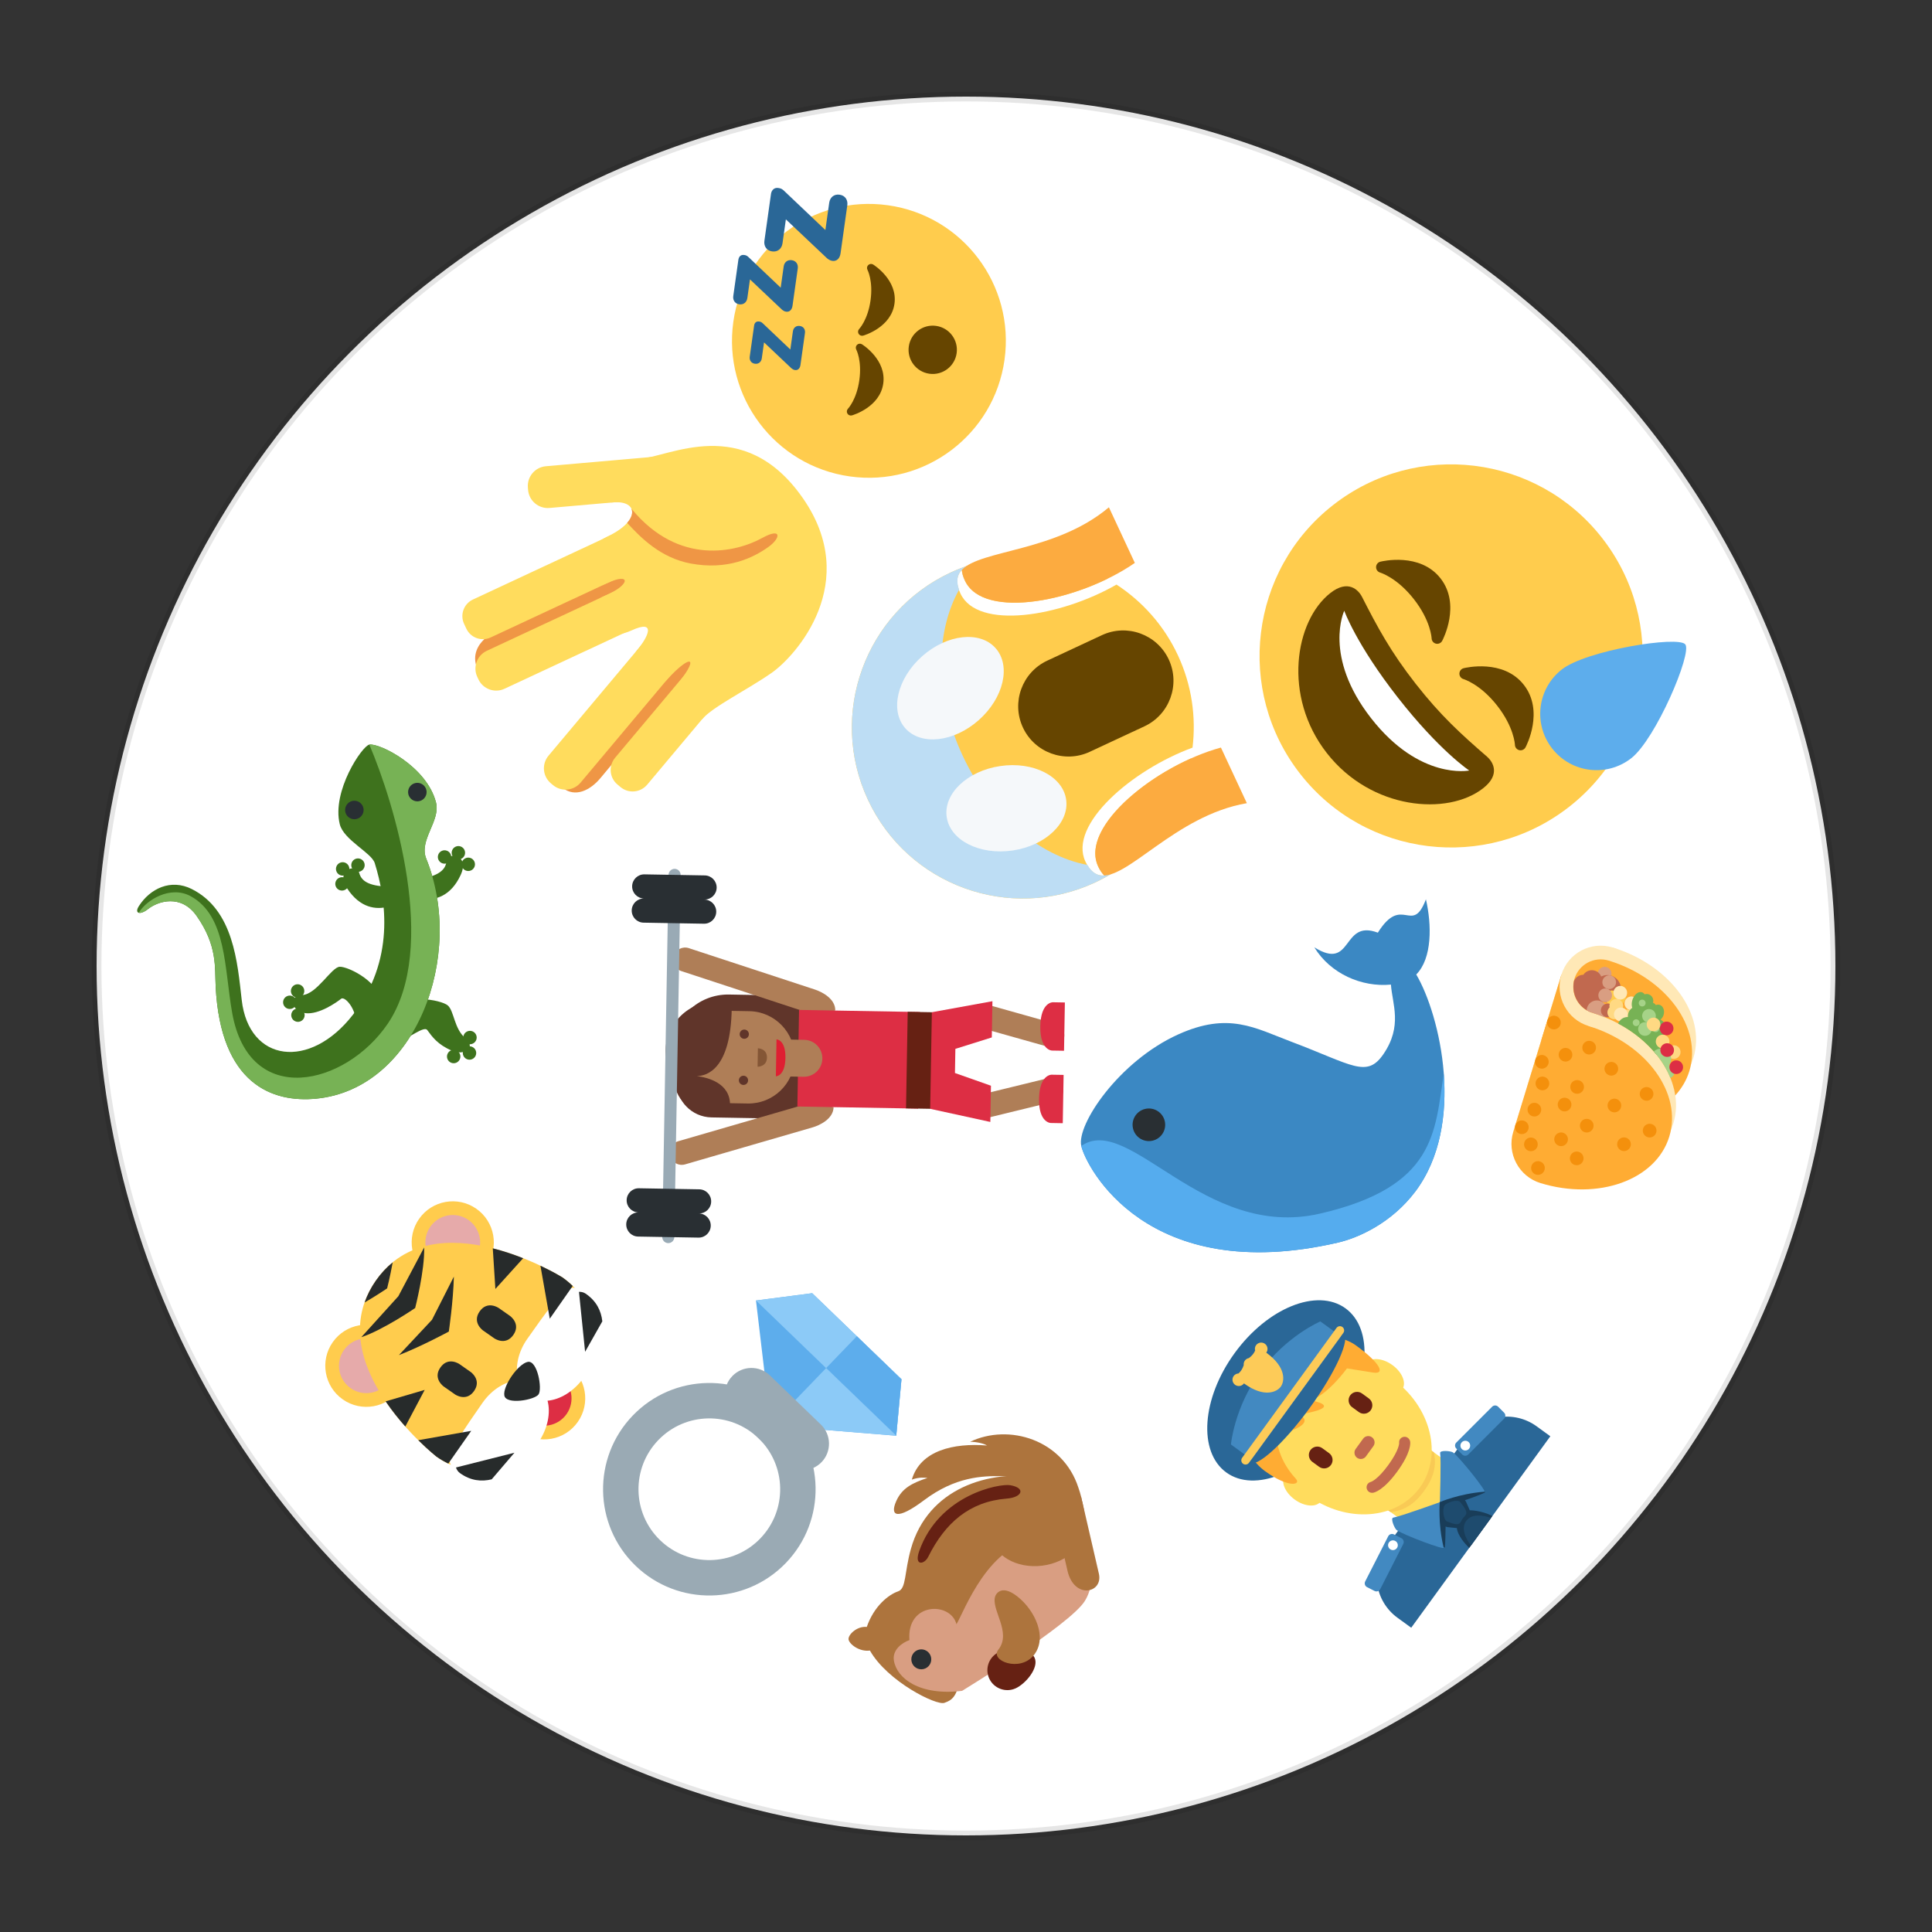 <?xml version="1.0" encoding="UTF-8" standalone="no"?>
<svg
   xmlns:dc="http://purl.org/dc/elements/1.1/"
   xmlns:cc="http://creativecommons.org/ns#"
   xmlns:rdf="http://www.w3.org/1999/02/22-rdf-syntax-ns#"
   xmlns:svg="http://www.w3.org/2000/svg"
   xmlns="http://www.w3.org/2000/svg"
   xmlns:sodipodi="http://sodipodi.sourceforge.net/DTD/sodipodi-0.dtd"
   xmlns:inkscape="http://www.inkscape.org/namespaces/inkscape"
   version="1.1"
   id="svg2"
   viewBox="0 0 200 200"
   height="200px"
   width="200px"
   inkscape:version="0.91 r13725"
   sodipodi:docname="71.svg">
  <rect x="0" y="0" width="200" height="200" fill="#333333" stroke="none"/>
  <sodipodi:namedview
     pagecolor="#ffffff"
     bordercolor="#666666"
     borderopacity="1"
     objecttolerance="10"
     gridtolerance="10"
     guidetolerance="10"
     inkscape:pageopacity="0"
     inkscape:pageshadow="2"
     inkscape:window-width="1920"
     inkscape:window-height="1060"
     id="namedview710"
     showgrid="false"
     inkscape:zoom="4.32"
     inkscape:cx="100"
     inkscape:cy="100"
     inkscape:window-x="0"
     inkscape:window-y="0"
     inkscape:window-maximized="1"
     inkscape:current-layer="layer1" />
  
    
    
    <defs id="defs6">

        <clipPath
           id="clipPath28"
           clipPathUnits="userSpaceOnUse">
          <path
             id="path30"
             d="M 4,36 C 0,36 0,32 0,32 L 0,32 0,4 C 0,0 4,0 4,0 l 0,0 28,0 c 4,0 4,4 4,4 l 0,0 0,28 c 0,4 -4,4 -4,4 l 0,0 -28,0 z" />
        </clipPath>


        <clipPath clipPathUnits="userSpaceOnUse" id="clipPath16-rugby">
            <path d="M 0,38 38,38 38,0 0,0 0,38 Z" id="path18"/>
        </clipPath>
        <clipPath clipPathUnits="userSpaceOnUse" id="clipPath28-rugby">
            <path d="M 9.254,28.746 C 2.09,21.582 -0.927,9.561 3.929,3.929 l 0,0 C 9.561,-0.927 21.582,2.09 28.746,9.254 l 0,0 c 7.164,7.164 11.229,17.088 5.324,24.816 l 0,0 c -1.886,1.627 -4.489,2.371 -7.387,2.37 l 0,0 c -5.752,0 -12.665,-2.93 -17.429,-7.694" id="path30"/>
        </clipPath>

        <clipPath clipPathUnits="userSpaceOnUse" id="clipPath16-carrot">
            <path d="M 0,36 36,36 36,0 0,0 0,36 Z" id="path18"/>
        </clipPath>
        <clipPath clipPathUnits="userSpaceOnUse" id="clipPath32-carrot">
            <path d="M 11.815,23.013 C 4.2,15.397 -1.265,2.86 0.502,1.093 l 0,0 c 1.768,-1.768 14.305,3.698 21.92,11.313 l 0,0 c 7.616,7.615 7.562,11.53 4.243,14.85 l 0,0 c -1.328,1.328 -2.752,2.133 -4.47,2.133 l 0,0 c -2.575,0 -5.812,-1.809 -10.38,-6.376" id="path34"/>
        </clipPath>

        <clipPath clipPathUnits="userSpaceOnUse" id="clipPath32-hat">
            <path d="m 5,33.666 c 0,-0.034 0.018,-0.067 0.022,-0.101 l 0,0 C 5.008,33.455 5,33.335 5,33.2 l 0,0 L 6.802,9.616 C 3.299,8.705 1,7.424 1,6 L 1,6 C 1,3.238 9.611,1 19,1 l 0,0 c 9.389,0 18,2.238 18,5 l 0,0 c 0,1.424 -2.298,2.705 -5.801,3.616 l 0,0 L 33,33.184 c 0,0.135 -0.008,0.263 -0.021,0.373 l 0,0 C 32.982,33.591 33,33.632 33,33.666 l 0,0 c 0,1.805 -6.268,3.267 -14,3.267 l 0,0 c -7.732,0 -14,-1.462 -14,-3.267" id="path34"/>
        </clipPath>


        <clipPath clipPathUnits="userSpaceOnUse" id="clipPath48-soccer">
            <path d="M 1,19 C 1,9.059 9.059,1 19,1 l 0,0 c 9.941,0 18,8.059 18,18 l 0,0 c 0,9.941 -8.059,18 -18,18 l 0,0 C 9.059,37 1,28.941 1,19" id="path50"/>
        </clipPath>

        <clipPath clipPathUnits="userSpaceOnUse" id="clipPath28-baguette">
            <path d="M 24.052,31.33 5.126,12.406 C 1.342,8.62 1.288,4.133 2.856,2.564 l 0,0 C 4.424,0.997 8.912,1.049 12.697,4.835 l 0,0 18.925,18.924 c 3.784,3.785 3.837,8.273 2.269,9.841 l 0,0 c -0.605,0.606 -1.647,0.969 -2.915,0.969 l 0,0 c -2.014,0 -4.602,-0.917 -6.924,-3.239" id="path30"/>
        </clipPath>
    </defs>



  <g
     id="layer1">
    <circle
       style="opacity:1;fill:white;stroke:black;stroke-width:1;stroke-miterlimit:4;stroke-dasharray:none;stroke-opacity:0.1"
       id="path4039-0-9"
       cx="100px"
       cy="100px"
       r="90px" />
    <g
       transform="matrix(0.575,0.735,-0.735,0.575,154.02,36.788)"
       id="g8">
      <g
         transform="matrix(1.25,0,0,-1.25,0,47.5)"
         id="g10">
        <g
           id="g12">
          <g
             clip-path="url(#clipPath16)"
             id="g14">
            <g
               transform="translate(36,19)"
               id="g20">
              <path
                 id="path22"
                 style="fill:#ffcc4d;fill-opacity:1;fill-rule:nonzero;stroke:none"
                 d="m 0,0 c 0,-9.389 -7.611,-17 -17,-17 -9.388,0 -17,7.611 -17,17 0,9.388 7.612,17 17,17 C -7.611,17 0,9.388 0,0"
                 inkscape:connector-curvature="0" />
            </g>
            <g
               transform="translate(29.457,19.203)"
               id="g24">
              <path
                 id="path26"
                 style="fill:#664500;fill-opacity:1;fill-rule:nonzero;stroke:none"
                 d="m 0,0 c -0.059,0.135 -1.499,3.297 -4.457,3.297 -2.957,0 -4.397,-3.162 -4.457,-3.297 -0.092,-0.207 -0.032,-0.449 0.144,-0.591 0.175,-0.142 0.426,-0.147 0.611,-0.014 0.012,0.009 1.262,0.902 3.702,0.902 2.426,0 3.674,-0.881 3.702,-0.901 0.088,-0.066 0.194,-0.099 0.298,-0.099 0.11,0 0.221,0.037 0.312,0.109 C 0.032,-0.452 0.093,-0.208 0,0"
                 inkscape:connector-curvature="0" />
            </g>
            <g
               transform="translate(17.457,19.203)"
               id="g28">
              <path
                 id="path18"
                 style="fill:#664500;fill-opacity:1;fill-rule:nonzero;stroke:none"
                 d="m 0,0 c -0.06,0.135 -1.499,3.297 -4.457,3.297 -2.957,0 -4.397,-3.162 -4.457,-3.297 -0.092,-0.207 -0.032,-0.449 0.144,-0.591 0.176,-0.142 0.427,-0.147 0.61,-0.014 0.013,0.009 1.262,0.902 3.703,0.902 2.426,0 3.674,-0.881 3.702,-0.901 0.088,-0.066 0.194,-0.099 0.298,-0.099 0.11,0 0.221,0.037 0.312,0.109 C 0.033,-0.452 0.092,-0.208 0,0"
                 inkscape:connector-curvature="0" />
            </g>
            <g
               transform="translate(19,15)"
               id="g32">
              <path
                 id="path34"
                 style="fill:#664500;fill-opacity:1;fill-rule:nonzero;stroke:none"
                 d="m 0,0 c -3.623,0 -6.027,0.422 -9,1 -0.679,0.131 -2,0 -2,-2 0,-4 4.595,-9 11,-9 6.404,0 11,5 11,9 C 11,1 9.679,1.132 9,1 6.027,0.422 3.623,0 0,0"
                 inkscape:connector-curvature="0" />
            </g>
            <g
               transform="translate(10,14)"
               id="g36">
              <path
                 id="path38"
                 style="fill:#ffffff;fill-opacity:1;fill-rule:nonzero;stroke:none"
                 d="m 0,0 c 0,0 3,-1 9,-1 6,0 9,1 9,1 0,0 -2,-4 -9,-4 -7,0 -9,4 -9,4"
                 inkscape:connector-curvature="0" />
            </g>
            <g
               transform="translate(36,26)"
               id="g40">
              <path
                 id="path42"
                 style="fill:#5dadec;fill-opacity:1;fill-rule:nonzero;stroke:none"
                 d="m 0,0 c 0,-2.762 -2.238,-5 -5,-5 -2.762,0 -5,2.238 -5,5 0,2.762 4,10 5,10 1,0 5,-7.238 5,-10"
                 inkscape:connector-curvature="0" />
            </g>
          </g>
        </g>
      </g>
    </g>
    <g
       transform="translate(51.0 54.0) rotate(235 15 15) scale(0.867)"
       id="g26">
      <g
         transform="matrix(1.25,0,0,-1.25,0,45)"
         id="g29">
        <g
           id="g31">
          <g
             clip-path="url(#clipPath16)"
             id="g33">
            <g
               transform="translate(14.849,18.451)"
               id="g35">
              <path
                 id="path37"
                 style="fill:#ef9645;fill-opacity:1;fill-rule:nonzero;stroke:none"
                 d="m 0,0 c 0.274,-1.01 -0.334,-2.049 -1.36,-2.322 l -0.247,-0.065 c -1.026,-0.27 -2.079,0.33 -2.353,1.341 l -3.714,13.659 c -0.471,1.642 -0.147,3.184 1.279,3.601 l 0.449,0.102 c 1.025,0.271 1.625,-0.423 1.899,-1.434 L 0,0 Z" />
            </g>
            <g
               transform="translate(21.788,17.549)"
               id="g39">
              <path
                 id="path41"
                 style="fill:#ef9645;fill-opacity:1;fill-rule:nonzero;stroke:none"
                 d="m 0,0 c -0.192,-1.075 -1.233,-1.794 -2.325,-1.604 l -0.087,0.015 c -1.091,0.189 -1.819,1.215 -1.627,2.29 l 2.685,15.01 c 0.193,1.076 0.713,1.814 1.805,1.625 l 0.241,-0.073 c 2.77,-0.657 1.621,-4.337 1.993,-2.254 L 0,0 Z" />
            </g>
            <g
               transform="translate(11.136,16.962)"
               id="g43">
              <path
                 id="path45"
                 style="fill:#ffdc5d;fill-opacity:1;fill-rule:nonzero;stroke:none"
                 d="m 0,0 c 0.259,-0.967 -0.314,-1.961 -1.281,-2.221 l -0.363,-0.096 c -0.966,-0.259 -1.96,0.314 -2.219,1.281 l -3.203,11.953 c -0.259,0.967 0.315,1.962 1.282,2.221 l 0.361,0.096 c 0.967,0.26 1.961,-0.314 2.221,-1.281 L 0,0 Z" />
            </g>
            <g
               transform="translate(15.69,19.282)"
               id="g47">
              <path
                 id="path49"
                 style="fill:#ffdc5d;fill-opacity:1;fill-rule:nonzero;stroke:none"
                 d="m 0,0 c 0.269,-1 -0.325,-2.028 -1.325,-2.296 l -0.242,-0.065 c -1,-0.268 -2.029,0.326 -2.296,1.326 l -3.948,14.73 c -0.268,1 0.326,2.029 1.326,2.296 l 0.242,0.065 c 1,0.268 2.028,-0.326 2.297,-1.326 L 0,0 Z" />
            </g>
            <g
               transform="translate(20.684,18.078)"
               id="g51">
              <path
                 id="path53"
                 style="fill:#ffdc5d;fill-opacity:1;fill-rule:nonzero;stroke:none"
                 d="m 0,0 c -0.18,-1.02 -1.152,-1.701 -2.172,-1.521 l -0.246,0.044 c -1.02,0.179 -1.701,1.152 -1.521,2.171 l 2.648,15.018 c 0.18,1.019 1.152,1.701 2.172,1.521 L 1.127,17.19 C 2.146,17.011 2.828,16.037 2.648,15.018 L 0,0 Z" />
            </g>
            <g
               transform="translate(25.586,17.087)"
               id="g55">
              <path
                 id="path57"
                 style="fill:#ffdc5d;fill-opacity:1;fill-rule:nonzero;stroke:none"
                 d="m 0,0 c -0.168,-0.952 -1.074,-1.588 -2.027,-1.42 l -0.493,0.087 c -0.952,0.168 -1.586,1.075 -1.419,2.027 l 2.518,14.28 c 0.168,0.951 1.075,1.588 2.026,1.42 L 1.099,16.307 C 2.051,16.139 2.686,15.23 2.518,14.279 L 0,0 Z" />
            </g>
            <g
               transform="translate(28.927,8.641)"
               id="g44">
              <path
                 id="path46"
                 style="fill:#ffdc5d;fill-opacity:1;fill-rule:nonzero;stroke:none"
                 d="M 0,0 C -0.523,-0.903 -1.677,-1.213 -2.581,-0.691 L -2.773,-0.58 C -3.677,-0.059 -3.986,1.097 -3.464,2 l 5.609,9.718 c 0.523,0.903 1.678,1.214 2.582,0.692 L 4.919,12.299 C 5.823,11.777 6.132,10.621 5.61,9.718 L 0,0 Z" />
            </g>
            <g
               transform="translate(6.183,19.993)"
               id="g48">
              <path
                 id="path50"
                 style="fill:#ffdc5d;fill-opacity:1;fill-rule:nonzero;stroke:none"
                 d="m 0,0 c 0.4,-1.493 -0.183,-5.186 -0.183,-7.993 0,-2.808 2.125,-12 12,-12 9.875,0 10.5,8.234 12,10.666 1.5,2.432 -0.833,6.375 -2,4.375 -1.167,-2 -2.933,-1.163 -2.333,2.375 0.601,3.539 -3.12,5.465 -3.635,2.544 C 15.411,-2.51 14.411,-1.786 14.994,0.88 15.577,3.547 11.48,4.3 10.817,0.673 10.33,-1.993 9.365,-0.219 8.966,1.311 8.567,2.84 4.482,2.974 5.015,0.602 5.776,-2.785 5.01,-3.465 3.901,0.673 3.198,3.297 0,0 0,0" />
            </g>
            <g
               transform="translate(26.459,13.985)"
               id="g52">
              <path
                 id="path54"
                 style="fill:#ef9645;fill-opacity:1;fill-rule:nonzero;stroke:none"
                 d="M 0,0 C 0.023,0.002 0.046,0.008 0.069,0.011 -0.319,0.079 -0.644,0.45 -0.804,1.117 -2.721,0.869 -5.39,0.404 -7.459,-1.619 c -2.556,-2.499 -2.992,-5.2 -2.971,-7.007 0.016,-1.457 0.812,-2.146 1.045,0.012 C -9.084,-5.819 -7.037,-0.574 0,0" />
            </g>
          </g>
        </g>
      </g>
    </g>
    <g
       transform="translate(124.5 134.5) rotate(306 15 15) scale(0.7)"
       id="g65">
      <g
         transform="matrix(1.25,0,0,-1.25,0,45)"
         id="g67">
        <g
           id="g69">
          <g
             clip-path="url(#clipPath16)"
             id="g71">
            <g
               transform="translate(32,0)"
               id="g73">
              <path
                 id="path75"
                 style="fill:#2a6797;fill-opacity:1;fill-rule:nonzero;stroke:none"
                 d="m 0,0 0,2 c 0,3.314 -2.686,6 -6,6 l -16,0 c -3.313,0 -6,-2.686 -6,-6 l 0,-2 28,0 z" />
            </g>
            <g
               transform="translate(30,28.5)"
               id="g77">
              <path
                 id="path79"
                 style="fill:#2a6797;fill-opacity:1;fill-rule:nonzero;stroke:none"
                 d="m 0,0 c 0,-4.143 -5.372,-7.499 -12,-7.499 -6.626,0 -11.999,3.356 -11.999,7.499 0,4.142 5.373,7.5 11.999,7.5 C -5.372,7.5 0,4.142 0,0" />
            </g>
            <g
               transform="translate(13.64,7.899)"
               id="g81">
              <path
                 id="path83"
                 style="fill:#ffdc5d;fill-opacity:1;fill-rule:nonzero;stroke:none"
                 d="m 0,0 c 1.744,-1.268 2.848,-1.963 4.36,-1.963 1.512,0 2.616,0.696 4.36,1.963 l 0,3.811 L 0,3.811 0,0 Z" />
            </g>
            <g
               transform="translate(13.632,10.027)"
               id="g85">
              <path
                 id="path87"
                 style="fill:#f9ca55;fill-opacity:1;fill-rule:nonzero;stroke:none"
                 d="m 0,0 c 1.216,-1.374 2.724,-1.746 4.364,-1.746 1.639,0 3.147,0.373 4.364,1.746 l 0,3.491 L 0,3.491 0,0 Z" />
            </g>
            <g
               transform="translate(11.444,20.064)"
               id="g89">
              <path
                 id="path91"
                 style="fill:#ffdc5d;fill-opacity:1;fill-rule:nonzero;stroke:none"
                 d="m 0,0 c 0,-1.448 -0.734,-2.622 -1.639,-2.622 -0.905,0 -1.639,1.174 -1.639,2.622 0,1.448 0.734,2.623 1.639,2.623 C -0.734,2.623 0,1.448 0,0" />
            </g>
            <g
               transform="translate(27.833,20.064)"
               id="g93">
              <path
                 id="path95"
                 style="fill:#ffdc5d;fill-opacity:1;fill-rule:nonzero;stroke:none"
                 d="m 0,0 c 0,-1.448 -0.733,-2.622 -1.639,-2.622 -0.905,0 -1.638,1.174 -1.638,2.622 0,1.448 0.733,2.623 1.638,2.623 C -0.733,2.623 0,1.448 0,0" />
            </g>
            <g
               transform="translate(9.477,19.041)"
               id="g97">
              <path
                 id="path99"
                 style="fill:#ffdc5d;fill-opacity:1;fill-rule:nonzero;stroke:none"
                 d="m 0,0 c 0,5.589 3.816,10.121 8.523,10.121 4.707,0 8.522,-4.532 8.522,-10.121 0,-5.589 -3.815,-10.121 -8.522,-10.121 C 3.816,-10.121 0,-5.589 0,0" />
            </g>
            <g
               transform="translate(18,12.198)"
               id="g101">
              <path
                 id="path103"
                 style="fill:#c1694f;fill-opacity:1;fill-rule:nonzero;stroke:none"
                 d="m 0,0 c -2.754,0 -3.6,0.705 -3.741,0.848 -0.256,0.256 -0.256,0.671 0,0.927 0.248,0.248 0.645,0.254 0.902,0.023 C -2.787,1.761 -2.118,1.311 0,1.311 c 2.2,0 2.836,0.485 2.842,0.49 C 3.098,2.056 3.499,2.044 3.755,1.786 4.011,1.53 3.997,1.104 3.741,0.848 3.6,0.705 2.754,0 0,0" />
            </g>
            <g
               transform="translate(18,31.594)"
               id="g105">
              <path
                 id="path107"
                 style="fill:#ffac33;fill-opacity:1;fill-rule:nonzero;stroke:none"
                 d="m 0,0 c 5.648,0 9.178,-3.242 9.178,-6.715 0,-3.473 -0.706,-4.863 -1.412,-3.473 -0.706,1.389 -1.412,2.778 -1.412,2.778 0,0 -4.236,0 -5.648,1.39 0,0 2.118,-4.168 -2.118,0 0,0 0.706,-2.779 -3.53,0.694 0,0 -2.118,-1.389 -2.824,-4.862 -0.196,-0.964 -1.412,0 -1.412,3.473 C -9.178,-3.242 -6.354,0 0,0" />
            </g>
            <g
               transform="translate(14,19)"
               id="g56">
              <path
                 id="path58"
                 style="fill:#662113;fill-opacity:1;fill-rule:nonzero;stroke:none"
                 d="m 0,0 0,0 c -0.55,0 -1,0.45 -1,1 l 0,1 C -1,2.55 -0.55,3 0,3 0.55,3 1,2.55 1,2 L 1,1 C 1,0.45 0.55,0 0,0" />
            </g>
            <g
               transform="translate(22,19)"
               id="g60">
              <path
                 id="path62"
                 style="fill:#662113;fill-opacity:1;fill-rule:nonzero;stroke:none"
                 d="m 0,0 0,0 c -0.55,0 -1,0.45 -1,1 l 0,1 C -1,2.55 -0.55,3 0,3 0.55,3 1,2.55 1,2 L 1,1 C 1,0.45 0.55,0 0,0" />
            </g>
            <g
               transform="translate(18.75,16.25)"
               id="g64">
              <path
                 id="path66"
                 style="fill:#c1694f;fill-opacity:1;fill-rule:nonzero;stroke:none"
                 d="m 0,0 -1.5,0 c -0.413,0 -0.75,0.337 -0.75,0.75 0,0.413 0.337,0.75 0.75,0.75 L 0,1.5 C 0.413,1.5 0.75,1.163 0.75,0.75 0.75,0.337 0.413,0 0,0" />
            </g>
            <g
               transform="translate(8.5,27)"
               id="g68">
              <path
                 id="path70"
                 style="fill:#2a6797;fill-opacity:1;fill-rule:nonzero;stroke:none"
                 d="M 0,0 C 0,1.105 4.253,2 9.5,2 14.747,2 19,1.105 19,0 19,-1.105 14.747,-2 9.5,-2 4.253,-2 0,-1.105 0,0" />
            </g>
            <g
               transform="translate(27.001,27)"
               id="g72">
              <path
                 id="path74"
                 style="fill:#4289c1;fill-opacity:1;fill-rule:nonzero;stroke:none"
                 d="m 0,0 -18,0 0,2.999 c 0,0 3.75,2.25 8.999,2.25 C -3.75,5.249 0,2.999 0,2.999 L 0,0 Z" />
            </g>
            <g
               transform="translate(27.5,27)"
               id="g76">
              <path
                 id="path78"
                 style="fill:#fdcb58;fill-opacity:1;fill-rule:nonzero;stroke:none"
                 d="m 0,0 -19,0 c -0.275,0 -0.5,0.225 -0.5,0.5 0,0.275 0.225,0.5 0.5,0.5 L 0,1 C 0.275,1 0.5,0.775 0.5,0.5 0.5,0.225 0.275,0 0,0" />
            </g>
            <g
               transform="translate(18.001,5.122)"
               id="g80">
              <path
                 id="path82"
                 style="fill:#193d59;fill-opacity:1;fill-rule:nonzero;stroke:none"
                 d="M 0,0 C 0,0 3.381,-2.494 4.093,-2.778 4.249,-2.841 3.727,0.878 3.727,0.878 l -7.455,0 c 0,0 -0.523,-3.781 -0.231,-3.625 C -3.32,-2.404 0,0 0,0" />
            </g>
            <g
               transform="translate(19.312,2.562)"
               id="g84">
              <path
                 id="path86"
                 style="fill:#193d59;fill-opacity:1;fill-rule:nonzero;stroke:none"
                 d="m 0,0 c 0,0 0.375,0.625 0.531,0.906 0.183,0.329 0.453,1.571 0.453,1.571 l -2.187,0.961 c 0,0.007 -0.16,-0.005 -0.16,-0.005 L -1.547,3.391 -1.719,3.328 C -1.936,3.258 -1.625,3.32 -1.625,3.313 L -3.599,2.477 c 0,0 0.288,-1.242 0.47,-1.571 C -2.973,0.625 -2.601,0 -2.601,0 c 0,0 -0.753,-0.562 -1.035,-2.563 l 2.325,0 0.019,0 2.323,0 C 0.75,-0.969 0,0 0,0" />
            </g>
            <g
               transform="translate(13.291,9.375)"
               id="g88">
              <path
                 id="path90"
                 style="fill:#4289c1;fill-opacity:1;fill-rule:nonzero;stroke:none"
                 d="m 0,0 c 0.566,-0.566 4.71,-3.383 4.71,-3.383 0,0 -2.127,-1.242 -4.085,-3.534 -0.197,-0.23 -1.542,4.625 -1.583,5.709 C -0.97,-0.905 -0.271,0.271 0,0" />
            </g>
            <g
               transform="translate(22.73,9.375)"
               id="g92">
              <path
                 id="path94"
                 style="fill:#4289c1;fill-opacity:1;fill-rule:nonzero;stroke:none"
                 d="m 0,0 c -0.566,-0.566 -4.709,-3.383 -4.709,-3.383 0,0 2.126,-1.242 4.084,-3.534 0.196,-0.23 1.542,4.625 1.583,5.709 C 0.97,-0.905 0.271,0.271 0,0" />
            </g>
            <g
               transform="translate(18.016,5.312)"
               id="g96">
              <path
                 id="path98"
                 style="fill:#1e4b6e;fill-opacity:1;fill-rule:nonzero;stroke:none"
                 d="M 0,0 C 0.39,0.022 1.543,-0.771 1.422,-1.25 0.961,-3.077 0.573,-2.641 0.031,-2.641 c -0.611,0 -0.964,-0.472 -1.39,1.313 C -1.452,-0.941 -0.562,-0.031 0,0" />
            </g>
            <g
               transform="translate(20.047,0)"
               id="g100">
              <path
                 id="path102"
                 style="fill:#1e4b6e;fill-opacity:1;fill-rule:nonzero;stroke:none"
                 d="m 0,0 -4.023,0 c 0,0 0.541,2.167 2.018,2.167 C -0.528,2.167 0,0 0,0" />
            </g>
          </g>
        </g>
        <g
           id="g104">
          <g
             clip-path="url(#clipPath108)"
             id="g106">
            <g
               transform="translate(20.25,34.499)"
               id="g112">
              <path
                 id="path114"
                 style="fill:#fdcb58;fill-opacity:1;fill-rule:nonzero;stroke:none"
                 d="m 0,0 c 0,0 -0.001,-0.001 -0.002,-0.001 l 0,0.001 0,-0.001 c -0.233,0 -0.434,-0.114 -0.57,-0.282 -0.282,-0.069 -0.667,-0.084 -1.157,0.071 C -1.865,-0.082 -2.047,0 -2.25,0 c -0.201,0 -0.384,-0.082 -0.519,-0.212 -0.491,-0.155 -0.876,-0.14 -1.157,-0.071 -0.137,0.168 -0.338,0.282 -0.571,0.282 l 0,0.001 0,-0.001 c 0,0 -0.001,0.001 -0.002,0.001 -0.415,0 -0.75,-0.335 -0.75,-0.75 0,-0.414 0.335,-0.75 0.75,-0.75 l 10e-4,0 0.001,0 c 0,-3 1.498,-3.75 2.247,-3.75 0.751,0 2.248,0.75 2.248,3.75 L 0,-1.5 c 0.416,0 0.751,0.336 0.751,0.75 C 0.751,-0.335 0.416,0 0,0" />
            </g>
            <g
               transform="translate(11.468,6.588)"
               id="g116">
              <path
                 id="path118"
                 style="fill:#4289c1;fill-opacity:1;fill-rule:nonzero;stroke:none"
                 d="m 0,0 -5.926,-0.938 c -0.272,-0.043 -0.529,0.143 -0.572,0.416 l -0.157,0.988 c -0.043,0.27 0.144,0.528 0.416,0.571 l 5.927,0.939 C -0.041,2.019 0.217,1.831 0.26,1.561 L 0.416,0.572 C 0.459,0.301 0.271,0.044 0,0" />
            </g>
            <g
               transform="translate(11.202,7.486)"
               id="g120">
              <path
                 id="path122"
                 style="fill:#ffffff;fill-opacity:1;fill-rule:nonzero;stroke:none"
                 d="m 0,0 c 0,-0.318 -0.258,-0.576 -0.577,-0.576 -0.319,0 -0.576,0.258 -0.576,0.576 0,0.319 0.257,0.577 0.576,0.577 C -0.258,0.577 0,0.319 0,0" />
            </g>
            <g
               transform="translate(24.544,6.588)"
               id="g124">
              <path
                 id="path126"
                 style="fill:#4289c1;fill-opacity:1;fill-rule:nonzero;stroke:none"
                 d="m 0,0 5.926,-0.938 c 0.272,-0.043 0.529,0.143 0.572,0.416 L 6.655,0.466 C 6.698,0.736 6.512,0.994 6.239,1.037 L 0.312,1.976 C 0.041,2.019 -0.217,1.831 -0.26,1.561 L -0.416,0.572 C -0.459,0.301 -0.271,0.044 0,0" />
            </g>
            <g
               transform="translate(24.615,7.486)"
               id="g128">
              <path
                 id="path130"
                 style="fill:#ffffff;fill-opacity:1;fill-rule:nonzero;stroke:none"
                 d="m 0,0 c 0,-0.318 0.258,-0.576 0.576,-0.576 0.319,0 0.576,0.258 0.576,0.576 0,0.319 -0.257,0.577 -0.576,0.577 C 0.258,0.577 0,0.319 0,0" />
            </g>
          </g>
        </g>
      </g>
    </g>
    <g
       transform="matrix(0.528,0.509,-0.509,0.528,76.796,125.577)"
       id="g145">
      <g
         transform="matrix(1.25,0,0,-1.25,0,47.5)"
         id="g147">
        <g
           id="g149">
          <g
             clip-path="url(#clipPath16)"
             id="g151">
            <g
               transform="translate(19,5)"
               id="g153">
              <path
                 id="path155"
                 style="fill:#9aaab4;fill-opacity:1;fill-rule:nonzero;stroke:none"
                 d="m 0,0 c -4.418,0 -8,3.582 -8,8 0,4.418 3.582,8 8,8 C 4.418,16 8,12.418 8,8 8,3.582 4.418,0 0,0 M 0,20 C -6.627,20 -12,14.627 -12,8 -12,1.373 -6.627,-4 0,-4 6.627,-4 12,1.373 12,8 12,14.627 6.627,20 0,20"
                 inkscape:connector-curvature="0" />
            </g>
            <g
               transform="translate(30,32)"
               id="g157">
              <path
                 id="path159"
                 style="fill:#5dadec;fill-opacity:1;fill-rule:nonzero;stroke:none"
                 d="m 0,0 -4,5 -7,0 -7,0 -4,-5 11,-9 11,9 z"
                 inkscape:connector-curvature="0" />
            </g>
            <g
               transform="translate(30,32)"
               id="g161">
              <path
                 id="path163"
                 style="fill:#8ccaf7;fill-opacity:1;fill-rule:nonzero;stroke:none"
                 d="m 0,0 -4,5 -7,0 -7,0 -4,-5 11,0 11,0 z"
                 inkscape:connector-curvature="0" />
            </g>
            <g
               transform="translate(30,32)"
               id="g165">
              <path
                 id="path167"
                 style="fill:#5dadec;fill-opacity:1;fill-rule:nonzero;stroke:none"
                 d="m 0,0 -4,5 -6,0 -1,0 0,-5 1,0 10,0 z"
                 inkscape:connector-curvature="0" />
            </g>
            <g
               transform="translate(19,32)"
               id="g169">
              <path
                 id="path171"
                 style="fill:#8ccaf7;fill-opacity:1;fill-rule:nonzero;stroke:none"
                 d="M 0,0 11,0 0,-9 0,0 Z"
                 inkscape:connector-curvature="0" />
            </g>
            <g
               transform="translate(26,24)"
               id="g173">
              <path
                 id="path175"
                 style="fill:#9aaab4;fill-opacity:1;fill-rule:nonzero;stroke:none"
                 d="m 0,0 c 0,-1.657 -1.343,-3 -3,-3 l -8,0 c -1.657,0 -3,1.343 -3,3 0,1.657 1.343,3 3,3 l 8,0 C -1.343,3 0,1.657 0,0"
                 inkscape:connector-curvature="0" />
            </g>
          </g>
        </g>
      </g>
    </g>
    <g
       transform="matrix(0.877,-0.202,0.202,0.877,105.029,93.666)"
       id="g177">
      <g
         transform="matrix(1.25,0,0,-1.25,0,47.5)"
         id="g179">
        <g
           id="g181">
          <g
             clip-path="url(#clipPath16)"
             id="g183">
            <g
               transform="translate(37,29.999)"
               id="g185">
              <path
                 id="path187"
                 style="fill:#3b88c3;fill-opacity:1;fill-rule:nonzero;stroke:none"
                 d="m 0,0 c -2,-3 -2,1 -5,-2 -3,2 -3,-3 -6,0 0.899,-2.699 3.419,-4.574 6.1,-4.926 -0.277,-1.789 0.202,-3.946 -2.1,-6.073 -2.008,-1.857 -3.023,-0.312 -8,2.999 -3,1.996 -5,4 -10,3 -5.883,-1.177 -11,-5.999 -11,-7.999 0,-2 3,-13.969 21,-13.969 2,0 5.243,0.664 8,2.969 5.955,4.978 5.882,15.349 4.58,19.456 C -0.64,-5.416 0,-2.393 0,0"
                 inkscape:connector-curvature="0" />
            </g>
            <g
               transform="translate(31.214,5.188)"
               id="g189">
              <path
                 id="path191"
                 style="fill:#55acee;fill-opacity:1;fill-rule:nonzero;stroke:none"
                 d="m 0,0 c 0.149,0.165 0.289,0.338 0.429,0.511 1.879,2.35 2.902,5.348 3.355,8.29 -1.999,-4.996 -3.006,-9.988 -13.998,-9.988 -11,0 -15,13 -20,11 0,-2.001 3,-13.969 21,-13.969 2,0 5.243,0.664 8,2.969 0.318,0.265 0.612,0.553 0.9,0.848 C -0.208,-0.228 -0.103,-0.115 0,0"
                 inkscape:connector-curvature="0" />
            </g>
            <g
               transform="translate(9,15.5)"
               id="g193">
              <path
                 id="path195"
                 style="fill:#292f33;fill-opacity:1;fill-rule:nonzero;stroke:none"
                 d="M 0,0 C 0,-0.828 -0.671,-1.5 -1.5,-1.5 -2.329,-1.5 -3,-0.828 -3,0 -3,0.828 -2.329,1.5 -1.5,1.5 -0.671,1.5 0,0.828 0,0"
                 inkscape:connector-curvature="0" />
            </g>
          </g>
        </g>
      </g>
    </g>
    <g
       transform="translate(74.0 21.0) rotate(278 15 15) scale(0.667)"
       id="g197">
      <g
         transform="matrix(1.25,0,0,-1.25,0,47.5)"
         id="g199">
        <g
           id="g201">
          <g
             clip-path="url(#clipPath16)"
             id="g203">
            <g
               transform="translate(36,19)"
               id="g205">
              <path
                 id="path207"
                 style="fill:#ffcc4d;fill-opacity:1;fill-rule:nonzero;stroke:none"
                 d="m 0,0 c 0,-9.389 -7.611,-17 -17,-17 -9.388,0 -17,7.611 -17,17 0,9.388 7.612,17 17,17 C -7.611,17 0,9.388 0,0" />
            </g>
            <g
               transform="translate(22,11)"
               id="g209">
              <path
                 id="path211"
                 style="fill:#664500;fill-opacity:1;fill-rule:nonzero;stroke:none"
                 d="m 0,0 c 0,-1.657 -1.343,-3 -3,-3 -1.657,0 -3,1.343 -3,3 0,1.656 1.343,3 3,3 1.657,0 3,-1.344 3,-3" />
            </g>
            <g
               transform="translate(18.312,20.388)"
               id="g213">
              <path
                 id="path215"
                 style="fill:#664500;fill-opacity:1;fill-rule:nonzero;stroke:none"
                 d="m 0,0 c -0.176,0.143 -0.427,0.147 -0.61,0.014 -0.013,-0.01 -1.261,-0.902 -3.702,-0.902 -2.441,0 -3.69,0.892 -3.701,0.9 -0.182,0.136 -0.434,0.133 -0.611,-0.009 -0.178,-0.142 -0.238,-0.386 -0.146,-0.594 0.061,-0.135 1.5,-3.297 4.458,-3.297 2.958,0 4.397,3.162 4.457,3.297 C 0.236,-0.384 0.176,-0.142 0,0" />
            </g>
            <g
               transform="translate(28.312,20.388)"
               id="g217">
              <path
                 id="path219"
                 style="fill:#664500;fill-opacity:1;fill-rule:nonzero;stroke:none"
                 d="m 0,0 c -0.176,0.143 -0.426,0.148 -0.61,0.014 -0.012,-0.01 -1.261,-0.902 -3.702,-0.902 -2.441,0 -3.691,0.892 -3.701,0.9 -0.182,0.136 -0.433,0.133 -0.611,-0.009 -0.178,-0.142 -0.238,-0.386 -0.146,-0.594 0.06,-0.135 1.5,-3.297 4.458,-3.297 2.958,0 4.397,3.162 4.457,3.297 C 0.236,-0.384 0.177,-0.142 0,0" />
            </g>
            <g
               transform="translate(16.998,31.869)"
               id="g221">
              <path
                 id="path223"
                 style="fill:#2a6797;fill-opacity:1;fill-rule:nonzero;stroke:none"
                 d="m 0,0 -2.003,0 c -0.432,0 -0.78,0.276 -0.78,0.756 0,0.479 0.348,0.755 0.78,0.755 l 3.922,0 c 0.156,0 0.563,-0.071 0.563,-0.539 0,-0.228 -0.047,-0.336 -0.179,-0.516 l -2.723,-3.814 2.279,0 c 0.432,0 0.779,-0.276 0.779,-0.756 0,-0.479 -0.347,-0.755 -0.779,-0.755 l -4.018,0 c -0.384,0 -0.708,0.192 -0.708,0.588 0,0.192 0.096,0.371 0.156,0.468 L 0,0 Z" />
            </g>
            <g
               transform="translate(24.502,34.687)"
               id="g225">
              <path
                 id="path227"
                 style="fill:#2a6797;fill-opacity:1;fill-rule:nonzero;stroke:none"
                 d="m 0,0 -2.34,0 c -0.504,0 -0.91,0.322 -0.91,0.882 0,0.561 0.406,0.883 0.91,0.883 l 4.58,0 C 2.424,1.765 2.9,1.681 2.9,1.135 2.9,0.869 2.844,0.743 2.689,0.532 l -3.179,-4.454 2.662,0 c 0.504,0 0.91,-0.322 0.91,-0.883 0,-0.56 -0.406,-0.882 -0.91,-0.882 l -4.693,0 c -0.449,0 -0.827,0.224 -0.827,0.687 0,0.224 0.112,0.434 0.182,0.545 L 0,0 Z" />
            </g>
            <g
               transform="translate(32.502,31.31)"
               id="g229">
              <path
                 id="path231"
                 style="fill:#2a6797;fill-opacity:1;fill-rule:nonzero;stroke:none"
                 d="m 0,0 -3.008,0 c -0.648,0 -1.17,0.414 -1.17,1.134 0,0.72 0.522,1.135 1.17,1.135 l 5.889,0 c 0.234,0 0.846,-0.108 0.846,-0.811 0,-0.341 -0.073,-0.504 -0.27,-0.774 l -4.088,-5.726 3.422,0 c 0.647,0 1.17,-0.414 1.17,-1.134 0,-0.72 -0.523,-1.134 -1.17,-1.134 l -6.033,0 c -0.576,0 -1.062,0.288 -1.062,0.882 0,0.288 0.144,0.558 0.234,0.702 L 0,0 Z" />
            </g>
          </g>
        </g>
      </g>
    </g>
    <g
       transform="matrix(-0.352,-0.755,0.755,-0.352,96.319,101.601)"
       id="g233">
      <g
         transform="matrix(1.25,0,0,-1.25,0,47.5)"
         id="g235">
        <g
           id="g237">
          <g
             clip-path="url(#clipPath16)"
             id="g239">
            <g
               transform="translate(19,36)"
               id="g241">
              <path
                 id="path243"
                 style="fill:#ffcc4d;fill-opacity:1;fill-rule:nonzero;stroke:none"
                 d="m 0,0 c -9.388,0 -17,-7.612 -17,-17 0,-5.715 2.829,-10.759 7.153,-13.841 0.098,6.081 -2.112,12.897 -5.827,12.897 -0.438,0 -0.793,-0.063 -1.089,-0.173 0.286,0.714 0.907,1.117 2.068,1.117 4.032,0 6.295,-8.034 5.754,-14.439 C -6.341,-33.053 -3.285,-34 0,-34 c 3.285,0 6.343,0.948 8.944,2.562 -0.545,6.429 1.717,14.438 5.752,14.438 1.165,0 1.787,-0.402 2.071,-1.117 -0.296,0.11 -0.652,0.173 -1.093,0.173 -3.719,0 -5.93,-6.8 -5.827,-12.897 C 14.171,-27.759 17,-22.715 17,-17 17,-7.612 9.389,0 0,0"
                 inkscape:connector-curvature="0" />
            </g>
            <g
               transform="translate(19,36)"
               id="g245">
              <path
                 id="path247"
                 style="fill:#bdddf4;fill-opacity:1;fill-rule:nonzero;stroke:none"
                 d="m 0,0 c -9.388,0 -17,-7.612 -17,-17 0,-1.126 0.116,-2.225 0.325,-3.291 0.221,0.816 0.566,1.598 0.999,2.347 -0.437,0 -0.791,-0.063 -1.087,-0.173 0.25,0.623 0.777,0.99 1.67,1.078 2.826,3.947 8.516,6.65 15.093,6.65 6.577,0 12.267,-2.702 15.093,-6.649 0.897,-0.088 1.426,-0.455 1.674,-1.079 -0.296,0.11 -0.651,0.173 -1.091,0.173 0.433,-0.749 0.778,-1.531 0.999,-2.347 C 16.885,-19.225 17,-18.126 17,-17 17,-7.612 9.389,0 0,0"
                 inkscape:connector-curvature="0" />
            </g>
            <g
               transform="translate(8.347,25.09)"
               id="g249">
              <path
                 id="path251"
                 style="fill:#f5f8fa;fill-opacity:1;fill-rule:nonzero;stroke:none"
                 d="M 0,0 C -0.946,-3.176 0.107,-6.293 2.353,-6.962 4.599,-7.632 7.187,-5.6 8.132,-2.424 9.078,0.751 8.025,3.869 5.781,4.538 3.535,5.207 0.947,3.175 0,0"
                 inkscape:connector-curvature="0" />
            </g>
            <g
               transform="translate(29.652,25.09)"
               id="g253">
              <path
                 id="path255"
                 style="fill:#f5f8fa;fill-opacity:1;fill-rule:nonzero;stroke:none"
                 d="m 0,0 c 0.946,-3.176 -0.107,-6.293 -2.352,-6.962 -2.247,-0.67 -4.834,1.362 -5.78,4.538 -0.946,3.175 0.107,6.293 2.351,6.962 C -3.535,5.207 -0.947,3.175 0,0"
                 inkscape:connector-curvature="0" />
            </g>
            <g
               transform="translate(19,19)"
               id="g257">
              <path
                 id="path259"
                 style="fill:#664500;fill-opacity:1;fill-rule:nonzero;stroke:none"
                 d="m 0,0 c -2.757,0 -5,-2.243 -5,-5 l 0,-6 c 0,-2.757 2.243,-5 5,-5 2.757,0 5,2.243 5,5 l 0,6 C 5,-2.243 2.757,0 0,0"
                 inkscape:connector-curvature="0" />
            </g>
            <g
               transform="translate(3.326,18.056)"
               id="g261">
              <path
                 id="path263"
                 style="fill:#fcab40;fill-opacity:1;fill-rule:nonzero;stroke:none"
                 d="m 0,0 c -0.439,0 -0.793,-0.063 -1.089,-0.172 0.068,0.168 0.157,0.317 0.265,0.45 -1.758,-2.165 2.188,-9.288 0.271,-16.334 l 6.101,0 C 6.671,-9.482 4.381,0 0,0"
                 inkscape:connector-curvature="0" />
            </g>
            <g
               transform="translate(35.767,17.883)"
               id="g265">
              <path
                 id="path267"
                 style="fill:#fcab40;fill-opacity:1;fill-rule:nonzero;stroke:none"
                 d="m 0,0 c -0.296,0.11 -0.652,0.172 -1.093,0.172 -4.383,0 -6.673,-9.446 -5.547,-16.055 l 6.101,0 C -2.338,-9.23 1.026,-2.577 0,0"
                 inkscape:connector-curvature="0" />
            </g>
          </g>
        </g>
      </g>
    </g>
    <g
       transform="translate(36.5 124.5) rotate(305 15 15) scale(0.567)"
       id="g269">
      <g
         transform="matrix(1.25,0,0,-1.25,0,47.5)"
         id="g271">
        <g
           id="g273">
          <g
             clip-path="url(#clipPath16)"
             id="g275">
            <g
               transform="translate(14,31)"
               id="g277">
              <path
                 id="path279"
                 style="fill:#ffcc4d;fill-opacity:1;fill-rule:nonzero;stroke:none"
                 d="m 0,0 c 0,-3.313 -2.687,-6 -6,-6 -3.313,0 -6,2.687 -6,6 0,3.313 2.687,6 6,6 3.313,0 6,-2.687 6,-6" />
            </g>
            <g
               transform="translate(25,7)"
               id="g281">
              <path
                 id="path283"
                 style="fill:#ffcc4d;fill-opacity:1;fill-rule:nonzero;stroke:none"
                 d="m 0,0 c 0,-3.313 -2.687,-6 -6,-6 -3.313,0 -6,2.687 -6,6 0,3.313 2.687,6 6,6 3.313,0 6,-2.687 6,-6" />
            </g>
            <g
               transform="translate(23,7)"
               id="g285">
              <path
                 id="path287"
                 style="fill:#dd2e44;fill-opacity:1;fill-rule:nonzero;stroke:none"
                 d="m 0,0 c 0,-2.209 -1.791,-4 -4,-4 -2.209,0 -4,1.791 -4,4 0,2.209 1.791,4 4,4 2.209,0 4,-1.791 4,-4" />
            </g>
            <g
               transform="translate(36,31)"
               id="g289">
              <path
                 id="path291"
                 style="fill:#ffcc4d;fill-opacity:1;fill-rule:nonzero;stroke:none"
                 d="m 0,0 c 0,-3.313 -2.687,-6 -6,-6 -3.313,0 -6,2.687 -6,6 0,3.313 2.687,6 6,6 3.313,0 6,-2.687 6,-6" />
            </g>
            <g
               transform="translate(12,31)"
               id="g293">
              <path
                 id="path295"
                 style="fill:#e6aaaa;fill-opacity:1;fill-rule:nonzero;stroke:none"
                 d="m 0,0 c 0,-2.209 -1.791,-4 -4,-4 -2.209,0 -4,1.791 -4,4 0,2.209 1.791,4 4,4 2.209,0 4,-1.791 4,-4" />
            </g>
            <g
               transform="translate(34,31)"
               id="g297">
              <path
                 id="path299"
                 style="fill:#e6aaaa;fill-opacity:1;fill-rule:nonzero;stroke:none"
                 d="m 0,0 c 0,-2.209 -1.791,-4 -4,-4 -2.209,0 -4,1.791 -4,4 0,2.209 1.791,4 4,4 2.209,0 4,-1.791 4,-4" />
            </g>
            <g
               transform="translate(35,15)"
               id="g301">
              <path
                 id="path303"
                 style="fill:#ffcc4d;fill-opacity:1;fill-rule:nonzero;stroke:none"
                 d="m 0,0 c 0,-7 -4.923,-7 -4.923,-7 l -22.154,0 c 0,0 -4.923,0 -4.923,7 0,0 1.231,22 16,22 C -1.23,22 0,0 0,0" />
            </g>
            <g
               transform="translate(12,20)"
               id="g305">
              <path
                 id="path307"
                 style="fill:#272b2b;fill-opacity:1;fill-rule:nonzero;stroke:none"
                 d="M 0,0 C 0,0 0,2 2,2 4,2 4,0 4,0 l 0,-2 c 0,0 0,-2 -2,-2 -2,0 -2,2 -2,2 l 0,2 z" />
            </g>
            <g
               transform="translate(22,20)"
               id="g309">
              <path
                 id="path311"
                 style="fill:#272b2b;fill-opacity:1;fill-rule:nonzero;stroke:none"
                 d="M 0,0 C 0,0 0,2 2,2 4,2 4,0 4,0 l 0,-2 c 0,0 0,-2 -2,-2 -2,0 -2,2 -2,2 l 0,2 z" />
            </g>
            <g
               transform="translate(24.678,14)"
               id="g313">
              <path
                 id="path315"
                 style="fill:#ffffff;fill-opacity:1;fill-rule:nonzero;stroke:none"
                 d="M 0,0 C -2.402,0 -4.501,-0.953 -5.678,-2.378 -6.855,-0.953 -8.955,0 -11.356,0 c -10.322,0 -10.279,-0.421 -10.322,-3.182 -0.087,-5.61 6.631,-6.9 10.322,-6.818 2.401,0.053 4.501,0.989 5.678,2.397 C -4.501,-9.011 -2.401,-9.947 0,-10 3.691,-10.082 10.409,-8.792 10.321,-3.182 10.278,-0.421 10.321,0 0,0" />
            </g>
            <g
               transform="translate(34.66,11.758)"
               id="g317">
              <path
                 id="path319"
                 style="fill:#272b2b;fill-opacity:1;fill-rule:nonzero;stroke:none"
                 d="m 0,0 c 0.204,-0.279 0.333,-0.588 0.339,-0.939 0.03,-1.906 -0.745,-3.303 -1.915,-4.328 L -6.661,-5.758 0,0 Z" />
            </g>
            <g
               transform="translate(16,12)"
               id="g321">
              <path
                 id="path323"
                 style="fill:#272b2b;fill-opacity:1;fill-rule:nonzero;stroke:none"
                 d="M 0,0 C -1,-1 2,-4 3,-4 4,-4 7,-1 6,0 5,1 1,1 0,0" />
            </g>
            <g
               transform="translate(11,34)"
               id="g325">
              <path
                 id="path327"
                 style="fill:#272b2b;fill-opacity:1;fill-rule:nonzero;stroke:none"
                 d="m 0,0 c 2.667,-2 8,-4 8,-4 0,0 5.333,2 8,4 L 8,-1 0,0 Z" />
            </g>
            <g
               transform="translate(19,35)"
               id="g329">
              <path
                 id="path331"
                 style="fill:#272b2b;fill-opacity:1;fill-rule:nonzero;stroke:none"
                 d="M 0,0 C 0,0 1.652,0.62 3.576,1.514 2.48,1.822 1.295,2 0,2 -1.295,2 -2.48,1.822 -3.576,1.514 -1.652,0.62 0,0 0,0" />
            </g>
            <g
               transform="translate(12,28)"
               id="g333">
              <path
                 id="path335"
                 style="fill:#272b2b;fill-opacity:1;fill-rule:nonzero;stroke:none"
                 d="m 0,0 c 3,-2 7,-4 7,-4 0,0 4,2 7,4 L 7,-1 0,0 Z" />
            </g>
            <g
               transform="translate(32.645,25.715)"
               id="g337">
              <path
                 id="path339"
                 style="fill:#272b2b;fill-opacity:1;fill-rule:nonzero;stroke:none"
                 d="M 0,0 -4.645,-3.715 1.361,-4.466 C 1.027,-3.064 0.584,-1.537 0,0" />
            </g>
            <g
               transform="translate(34.556,18.556)"
               id="g341">
              <path
                 id="path343"
                 style="fill:#272b2b;fill-opacity:1;fill-rule:nonzero;stroke:none"
                 d="m 0,0 -5.556,-5.556 5.835,0 c 0.102,0.595 0.165,1.251 0.165,2 0,0 -0.081,1.43 -0.444,3.556" />
            </g>
            <g
               transform="translate(3.444,18.556)"
               id="g345">
              <path
                 id="path347"
                 style="fill:#272b2b;fill-opacity:1;fill-rule:nonzero;stroke:none"
                 d="m 0,0 c -0.363,-2.126 -0.444,-3.556 -0.444,-3.556 0,-0.748 0.063,-1.405 0.165,-2 l 5.835,0 L 0,0 Z" />
            </g>
            <g
               transform="translate(3.339,11.758)"
               id="g349">
              <path
                 id="path351"
                 style="fill:#272b2b;fill-opacity:1;fill-rule:nonzero;stroke:none"
                 d="m 0,0 c -0.204,-0.279 -0.333,-0.588 -0.339,-0.939 -0.03,-1.906 0.745,-3.303 1.916,-4.328 L 6.661,-5.758 0,0 Z" />
            </g>
            <g
               transform="translate(10,22)"
               id="g353">
              <path
                 id="path355"
                 style="fill:#272b2b;fill-opacity:1;fill-rule:nonzero;stroke:none"
                 d="M 0,0 -4.644,3.715 C -5.229,2.178 -5.672,0.651 -6.005,-0.75 L 0,0 Z" />
            </g>
          </g>
        </g>
      </g>
    </g>
    <g
       transform="translate(65.0 102.0) rotate(271 15 15) scale(1.0)"
       id="g357">
      <g
         transform="matrix(1.25,0,0,-1.25,0,45)"
         id="g359">
        <g
           id="g361">
          <g
             clip-path="url(#clipPath16)"
             id="g363">
            <g
               transform="translate(18.497,32.492)"
               id="g365">
              <path
                 id="path367"
                 style="fill:#60352a;fill-opacity:1;fill-rule:nonzero;stroke:none"
                 d="m 0,0 c -0.731,0 -1.421,-0.173 -2.037,-0.472 -0.167,0.029 -0.338,0.047 -0.513,0.047 -1.643,0 -2.975,-1.332 -2.975,-2.975 l 0,-5.1 0.007,0 c 0.078,-2.749 2.326,-4.954 5.093,-4.954 2.767,0 5.015,2.205 5.093,4.954 l 0.007,0 0,3.825 C 4.675,-2.093 2.582,0 0,0" />
            </g>
            <g
               transform="translate(14.778,0.746)"
               id="g369">
              <path
                 id="path371"
                 style="fill:#af7e57;fill-opacity:1;fill-rule:nonzero;stroke:none"
                 d="m 0,0 c 0.141,-0.534 0.687,-0.854 1.222,-0.713 0.534,0.141 0.853,0.687 0.714,1.222 L 0.41,6.312 C 0.27,6.846 -0.276,7.165 -0.811,7.024 -1.345,6.885 -1.664,6.338 -1.523,5.804 L 0,0 Z" />
            </g>
            <g
               transform="translate(19.287,1.254)"
               id="g373">
              <path
                 id="path375"
                 style="fill:#af7e57;fill-opacity:1;fill-rule:nonzero;stroke:none"
                 d="m 0,0 c -0.141,-0.534 0.178,-1.08 0.713,-1.221 0.535,-0.14 1.081,0.178 1.222,0.713 L 3.459,5.295 C 3.6,5.83 3.28,6.377 2.746,6.517 2.211,6.657 1.665,6.338 1.524,5.804 L 0,0 Z" />
            </g>
            <g
               transform="translate(14.205,21.296)"
               id="g377">
              <path
                 id="path379"
                 style="fill:#af7e57;fill-opacity:1;fill-rule:nonzero;stroke:none"
                 d="m 0,0 c 0.163,-0.528 -0.205,-2.296 -0.205,-2.296 -1,0 -1.543,1.177 -1.706,1.705 L -5.16,9.918 c -0.163,0.528 0.132,1.088 0.66,1.251 0.527,0.163 1.087,-0.132 1.251,-0.66 L 0,0 Z" />
            </g>
            <g
               transform="translate(21.795,21.296)"
               id="g381">
              <path
                 id="path383"
                 style="fill:#af7e57;fill-opacity:1;fill-rule:nonzero;stroke:none"
                 d="m 0,0 c -0.163,-0.528 0.205,-2.296 0.205,-2.296 1,0 1.543,1.177 1.705,1.705 L 5.16,9.918 C 5.323,10.446 5.027,11.006 4.5,11.169 3.973,11.332 3.412,11.037 3.25,10.509 L 0,0 Z" />
            </g>
            <g
               transform="translate(18.382,33)"
               id="g385">
              <path
                 id="path387"
                 style="fill:#60352a;fill-opacity:1;fill-rule:nonzero;stroke:none"
                 d="m 0,0 c -0.907,0 -1.745,-0.29 -2.432,-0.778 -1.412,-0.074 -2.539,-1.233 -2.539,-2.663 0,-1.179 0.006,-2.664 1.559,-3.218 0.763,-1.06 2.005,-1.753 3.412,-1.753 2.323,0 4.206,1.883 4.206,4.206 C 4.206,-1.883 2.323,0 0,0" />
            </g>
            <g
               transform="translate(19,13)"
               id="g389">
              <path
                 id="path391"
                 style="fill:#dd2e44;fill-opacity:1;fill-rule:nonzero;stroke:none"
                 d="m 0,0 -2,0 -3,-2 -1,-5 3,0 1,3 2,0 1,-3 3,0 -1,5 -3,2 z" />
            </g>
            <g
               transform="translate(13,0)"
               id="g393">
              <path
                 id="path395"
                 style="fill:#dd2e44;fill-opacity:1;fill-rule:nonzero;stroke:none"
                 d="M 0,0 0,1 C 0,1 0,2 2,2 4,2 4,1 4,1 L 4,0 0,0 Z" />
            </g>
            <g
               transform="translate(19,0)"
               id="g397">
              <path
                 id="path399"
                 style="fill:#dd2e44;fill-opacity:1;fill-rule:nonzero;stroke:none"
                 d="M 0,0 0,1 C 0,1 0,2 2,2 4,2 4,1 4,1 L 4,0 0,0 Z" />
            </g>
            <g
               transform="translate(22,22)"
               id="g401">
              <path
                 id="path403"
                 style="fill:#dd2e44;fill-opacity:1;fill-rule:nonzero;stroke:none"
                 d="m 0,0 -2,0 -4,0 -2,0 0,-3 0,-7 8,0 0,7 0,3 z" />
            </g>
            <g
               transform="translate(16.471,23.588)"
               id="g405">
              <path
                 id="path407"
                 style="fill:#af7e57;fill-opacity:1;fill-rule:nonzero;stroke:none"
                 d="m 0,0 0,-2.059 c 0,-0.845 0.685,-1.529 1.529,-1.529 0.845,0 1.53,0.684 1.53,1.529 L 3.059,0 0,0 Z" />
            </g>
            <g
               transform="translate(21.823,30.706)"
               id="g409">
              <path
                 id="path411"
                 style="fill:#af7e57;fill-opacity:1;fill-rule:nonzero;stroke:none"
                 d="m 0,0 -7.647,0 0,-4.588 0,-0.001 c 0,-2.112 1.712,-3.823 3.824,-3.823 2.112,0 3.823,1.711 3.823,3.823 L 0,-4.588 0,0 Z" />
            </g>
            <g
               transform="translate(16.4,30.777)"
               id="g413">
              <path
                 id="path415"
                 style="fill:#60352a;fill-opacity:1;fill-rule:nonzero;stroke:none"
                 d="m 0,0 -2.4,0 0,-3.201 c 1.866,0 2.279,1.93 2.372,2.791 C 0.003,-1.271 0.624,-3.201 5.6,-3.201 L 5.6,0 0,0 Z" />
            </g>
            <g
               transform="translate(19.529,23.824)"
               id="g417">
              <path
                 id="path419"
                 style="fill:#df1f32;fill-opacity:1;fill-rule:nonzero;stroke:none"
                 d="m 0,0 -1.529,0 -1.53,0 c 0,0 0,-0.765 1.53,-0.765 C 0,-0.765 0,0 0,0" />
            </g>
            <g
               transform="translate(16.471,26.5)"
               id="g421">
              <path
                 id="path423"
                 style="fill:#60352a;fill-opacity:1;fill-rule:nonzero;stroke:none"
                 d="m 0,0 c 0,-0.211 -0.171,-0.382 -0.382,-0.382 -0.212,0 -0.383,0.171 -0.383,0.382 0,0.211 0.171,0.382 0.383,0.382 C -0.171,0.382 0,0.211 0,0" />
            </g>
            <g
               transform="translate(20.294,26.5)"
               id="g425">
              <path
                 id="path427"
                 style="fill:#60352a;fill-opacity:1;fill-rule:nonzero;stroke:none"
                 d="m 0,0 c 0,-0.211 -0.171,-0.382 -0.382,-0.382 -0.212,0 -0.383,0.171 -0.383,0.382 0,0.211 0.171,0.382 0.383,0.382 C -0.171,0.382 0,0.211 0,0" />
            </g>
            <g
               transform="translate(17.235,25.353)"
               id="g429">
              <path
                 id="path431"
                 style="fill:#845636;fill-opacity:1;fill-rule:nonzero;stroke:none"
                 d="m 0,0 0.765,0 0.764,0 c 0,0 0,-0.765 -0.764,-0.765 C 0,-0.765 0,0 0,0" />
            </g>
            <path
               id="path88"
               style="fill:#662113;fill-opacity:1;fill-rule:nonzero;stroke:none"
               d="m 22,11 -8,0 0,2 8,0 0,-2 z" />
            <g
               transform="translate(33.5,32.5)"
               id="g90">
              <path
                 id="path92"
                 style="fill:#99aab5;fill-opacity:1;fill-rule:nonzero;stroke:none"
                 d="m 0,0 c 0,-0.276 -0.224,-0.5 -0.5,-0.5 l -30,0 c -0.276,0 -0.5,0.224 -0.5,0.5 0,0.276 0.224,0.5 0.5,0.5 l 30,0 C -0.224,0.5 0,0.276 0,0" />
            </g>
            <g
               transform="translate(32,36)"
               id="g94">
              <path
                 id="path96"
                 style="fill:#292f33;fill-opacity:1;fill-rule:nonzero;stroke:none"
                 d="m 0,0 c -0.553,0 -1,-0.448 -1,-1 0,0.552 -0.447,1 -1,1 -0.553,0 -1,-0.448 -1,-1 l 0,-5 c 0,-0.552 0.447,-1 1,-1 0.553,0 1,0.448 1,1 0,-0.552 0.447,-1 1,-1 0.553,0 1,0.448 1,1 l 0,5 C 1,-0.448 0.553,0 0,0" />
            </g>
            <g
               transform="translate(6,36)"
               id="g98">
              <path
                 id="path100"
                 style="fill:#292f33;fill-opacity:1;fill-rule:nonzero;stroke:none"
                 d="m 0,0 c -0.553,0 -1,-0.448 -1,-1 0,0.552 -0.447,1 -1,1 -0.553,0 -1,-0.448 -1,-1 l 0,-5 c 0,-0.552 0.447,-1 1,-1 0.553,0 1,0.448 1,1 0,-0.552 0.447,-1 1,-1 0.553,0 1,0.448 1,1 l 0,5 C 1,-0.448 0.553,0 0,0" />
            </g>
          </g>
        </g>
      </g>
    </g>
    <g
       transform="matrix(-0.166,0.542,-0.542,-0.166,182.526,102.856)"
       id="g440">
      <g
         transform="matrix(1.25,0,0,-1.25,0,45)"
         id="g442">
        <g
           id="g444">
          <g
             clip-path="url(#clipPath16)"
             id="g446">
            <g
               transform="translate(12,29)"
               id="g448">
              <path
                 id="path450"
                 style="fill:#ffe8b6;fill-opacity:1;fill-rule:nonzero;stroke:none"
                 d="m 0,0 c -6.626,0 -12,-7.164 -12,-16 l 6,0 0,-6 17.119,0 C 11.683,-20.145 12,-18.123 12,-16 12,-7.164 6.627,0 0,0"
                 inkscape:connector-curvature="0" />
            </g>
            <g
               transform="translate(29,15)"
               id="g452">
              <path
                 id="path454"
                 style="fill:#ffe8b6;fill-opacity:1;fill-rule:nonzero;stroke:none"
                 d="M 0,0 4.896,0 C 4.156,7.89 -0.882,14 -7,14 c -6.626,0 -11.999,-7.164 -11.999,-16 0,-2.123 0.316,-4.145 0.88,-6 L 0,-8 0,0 Z"
                 inkscape:connector-curvature="0" />
            </g>
            <g
               transform="translate(36,13)"
               id="g456">
              <path
                 id="path458"
                 style="fill:#ffac33;fill-opacity:1;fill-rule:nonzero;stroke:none"
                 d="m 0,0 c 0,8.836 -5.373,16 -12,16 -6.626,0 -11.999,-7.164 -11.999,-16 0,-2.123 0.316,-4.145 0.88,-6 L -6,-6 c 3.314,0 6,2.686 6,6"
                 inkscape:connector-curvature="0" />
            </g>
            <path
               id="path32"
               style="fill:#ffac33;fill-opacity:1;fill-rule:nonzero;stroke:none"
               d="M 16,13 6,13 6,7 16,7 16,13 Z"
               inkscape:connector-curvature="0" />
            <g
               transform="translate(5e-4,13)"
               id="g34">
              <path
                 id="path36"
                 style="fill:#ffe8b6;fill-opacity:1;fill-rule:nonzero;stroke:none"
                 d="M 0,0 C 0,3.313 2.687,5.999 6,5.999 9.313,5.999 12,3.313 12,0 12,-3.314 9.313,-6 6,-6 2.687,-6 0,-3.314 0,0"
                 inkscape:connector-curvature="0" />
            </g>
            <g
               transform="translate(14,29)"
               id="g38">
              <path
                 id="path40"
                 style="fill:#ffac33;fill-opacity:1;fill-rule:nonzero;stroke:none"
                 d="m 0,0 c -6.626,0 -12,-7.164 -12,-16 0,-2.21 1.792,-4 4,-4 2.209,0 4.001,1.79 4.001,4 0,6.963 3.342,12.871 7.999,15.07 C 2.747,-0.338 1.405,0 0,0"
                 inkscape:connector-curvature="0" />
            </g>
            <g
               transform="translate(5,13)"
               id="g42">
              <path
                 id="path44"
                 style="fill:#d99e82;fill-opacity:1;fill-rule:nonzero;stroke:none"
                 d="m 0,0 c 0,-0.553 -0.448,-1 -1,-1 -0.552,0 -1,0.447 -1,1 0,0.553 0.448,1 1,1 0.552,0 1,-0.447 1,-1"
                 inkscape:connector-curvature="0" />
            </g>
            <g
               transform="translate(9.975,12.75)"
               id="g46">
              <path
                 id="path48"
                 style="fill:#c1694f;fill-opacity:1;fill-rule:nonzero;stroke:none"
                 d="m 0,0 c -0.12,0.709 -0.732,1.25 -1.475,1.25 -0.179,0 -0.35,-0.037 -0.509,-0.095 10e-4,0.032 0.009,0.063 0.009,0.095 0,1.105 -0.895,2 -2,2 -1.104,0 -2,-0.895 -2,-2 0,-0.525 0.207,-1 0.539,-1.357 -0.327,-0.276 -0.539,-0.682 -0.539,-1.143 0,-0.678 0.453,-1.244 1.071,-1.43 0.167,-0.556 0.651,-0.962 1.241,-1.039 C -1.686,-3.564 -0.125,-1.986 0,0"
                 inkscape:connector-curvature="0" />
            </g>
            <g
               transform="translate(9.501,15)"
               id="g50">
              <path
                 id="path52"
                 style="fill:#d99e82;fill-opacity:1;fill-rule:nonzero;stroke:none"
                 d="M 0,0 C -0.829,0 -1.5,-0.672 -1.5,-1.5 -1.5,-2.328 -0.829,-3 0,-3 0.13,-3 0.254,-2.979 0.375,-2.947 0.45,-2.642 0.5,-2.328 0.5,-2 c 0,0.637 0.037,1.261 0.091,1.878 C 0.41,-0.044 0.21,0 0,0"
                 inkscape:connector-curvature="0" />
            </g>
            <g
               transform="translate(8.001,16)"
               id="g54">
              <path
                 id="path56"
                 style="fill:#ffcc4d;fill-opacity:1;fill-rule:nonzero;stroke:none"
                 d="M 0,0 C 0,-0.553 -0.671,-1 -1.5,-1 -2.329,-1 -3,-0.553 -3,0 -3,0.553 -2.329,1 -1.5,1 -0.671,1 0,0.553 0,0"
                 inkscape:connector-curvature="0" />
            </g>
            <g
               transform="translate(8.001,15)"
               id="g58">
              <path
                 id="path60"
                 style="fill:#ffcc4d;fill-opacity:1;fill-rule:nonzero;stroke:none"
                 d="m 0,0 c 0,-0.553 -0.448,-1 -1,-1 -0.552,0 -1,0.447 -1,1 0,0.553 0.448,1 1,1 0.552,0 1,-0.447 1,-1"
                 inkscape:connector-curvature="0" />
            </g>
            <g
               transform="translate(10.001,15)"
               id="g62">
              <path
                 id="path64"
                 style="fill:#c1694f;fill-opacity:1;fill-rule:nonzero;stroke:none"
                 d="m 0,0 c 0,-0.553 -0.448,-1 -1,-1 -0.552,0 -1,0.447 -1,1 0,0.553 0.448,1 1,1 0.552,0 1,-0.447 1,-1"
                 inkscape:connector-curvature="0" />
            </g>
            <g
               transform="translate(6,14)"
               id="g66">
              <path
                 id="path68"
                 style="fill:#d99e82;fill-opacity:1;fill-rule:nonzero;stroke:none"
                 d="m 0,0 c 0,-0.553 -0.448,-1 -1,-1 -0.552,0 -1,0.447 -1,1 0,0.553 0.448,1 1,1 0.552,0 1,-0.447 1,-1"
                 inkscape:connector-curvature="0" />
            </g>
            <g
               transform="translate(8.001,14)"
               id="g70">
              <path
                 id="path72"
                 style="fill:#d99e82;fill-opacity:1;fill-rule:nonzero;stroke:none"
                 d="m 0,0 c 0,-0.553 -0.448,-1 -1,-1 -0.552,0 -1,0.447 -1,1 0,0.553 0.448,1 1,1 0.552,0 1,-0.447 1,-1"
                 inkscape:connector-curvature="0" />
            </g>
            <g
               transform="translate(9.001,16)"
               id="g74">
              <path
                 id="path76"
                 style="fill:#ffd983;fill-opacity:1;fill-rule:nonzero;stroke:none"
                 d="m 0,0 c 0,-0.553 -0.448,-1 -1,-1 -0.552,0 -1,0.447 -1,1 0,0.553 0.448,1 1,1 0.552,0 1,-0.447 1,-1"
                 inkscape:connector-curvature="0" />
            </g>
            <g
               transform="translate(8.001,18)"
               id="g78">
              <path
                 id="path80"
                 style="fill:#ffe8b6;fill-opacity:1;fill-rule:nonzero;stroke:none"
                 d="m 0,0 c 0,-0.553 -0.448,-1 -1,-1 -0.552,0 -1,0.447 -1,1 0,0.553 0.448,1 1,1 0.552,0 1,-0.447 1,-1"
                 inkscape:connector-curvature="0" />
            </g>
            <g
               transform="translate(7,16)"
               id="g82">
              <path
                 id="path84"
                 style="fill:#ffe8b6;fill-opacity:1;fill-rule:nonzero;stroke:none"
                 d="m 0,0 c 0,-0.553 -0.448,-1 -1,-1 -0.552,0 -1,0.447 -1,1 0,0.553 0.448,1 1,1 0.552,0 1,-0.447 1,-1"
                 inkscape:connector-curvature="0" />
            </g>
            <g
               transform="translate(10.001,18)"
               id="g86">
              <path
                 id="path488"
                 style="fill:#ffd983;fill-opacity:1;fill-rule:nonzero;stroke:none"
                 d="m 0,0 c 0,-0.553 -0.448,-1 -1,-1 -0.552,0 -1,0.447 -1,1 0,0.553 0.448,1 1,1 0.552,0 1,-0.447 1,-1"
                 inkscape:connector-curvature="0" />
            </g>
            <g
               transform="translate(10.001,16)"
               id="g490">
              <path
                 id="path492"
                 style="fill:#ffd983;fill-opacity:1;fill-rule:nonzero;stroke:none"
                 d="m 0,0 c 0,-0.553 -0.448,-1 -1,-1 -0.552,0 -1,0.447 -1,1 0,0.553 0.448,1 1,1 0.552,0 1,-0.447 1,-1"
                 inkscape:connector-curvature="0" />
            </g>
            <g
               transform="translate(10.001,17)"
               id="g494">
              <path
                 id="path496"
                 style="fill:#ffd983;fill-opacity:1;fill-rule:nonzero;stroke:none"
                 d="m 0,0 c 0,-0.553 -0.448,-1 -1,-1 -0.552,0 -1,0.447 -1,1 0,0.553 0.448,1 1,1 0.552,0 1,-0.447 1,-1"
                 inkscape:connector-curvature="0" />
            </g>
            <g
               transform="translate(10.001,17)"
               id="g498">
              <path
                 id="path500"
                 style="fill:#ffe8b6;fill-opacity:1;fill-rule:nonzero;stroke:none"
                 d="m 0,0 c 0,-0.553 -0.448,-1 -1,-1 -0.552,0 -1,0.447 -1,1 0,0.553 0.448,1 1,1 0.552,0 1,-0.447 1,-1"
                 inkscape:connector-curvature="0" />
            </g>
            <g
               transform="translate(10.572,23.547)"
               id="g102">
              <path
                 id="path104"
                 style="fill:#77b255;fill-opacity:1;fill-rule:nonzero;stroke:none"
                 d="m 0,0 c -0.272,0.278 -0.651,0.452 -1.071,0.452 -0.738,0 -1.348,-0.533 -1.473,-1.235 -0.216,0.14 -0.478,0.235 -0.777,0.235 -0.691,0 -1.25,-0.448 -1.25,-1 0,-0.19 0.084,-0.358 0.199,-0.51 -0.123,-0.145 -0.199,-0.311 -0.199,-0.49 -0.553,0 -1,-0.448 -1,-1 0,-0.202 0.074,-0.379 0.178,-0.536 -0.11,-0.14 -0.178,-0.295 -0.178,-0.463 0,-0.553 0.671,-1 1.5,-1 0.43,0 0.815,0.122 1.089,0.316 0.253,-0.196 0.566,-0.316 0.911,-0.316 0.197,0 0.385,0.04 0.557,0.11 0.163,-0.603 0.691,-1.042 1.331,-1.092 0.495,2.544 1.451,4.835 2.739,6.72 C 2.234,0.355 1.847,0.452 1.429,0.452 0.868,0.452 0.363,0.278 0,0"
                 inkscape:connector-curvature="0" />
            </g>
            <g
               transform="translate(9.001,21)"
               id="g504">
              <path
                 id="path108"
                 style="fill:#a6d388;fill-opacity:1;fill-rule:nonzero;stroke:none"
                 d="m 0,0 c 0,-0.552 -0.448,-1 -1,-1 -0.552,0 -1,0.448 -1,1 0,0.552 0.448,1 1,1 0.552,0 1,-0.448 1,-1"
                 inkscape:connector-curvature="0" />
            </g>
            <g
               transform="translate(10.001,22.5)"
               id="g110">
              <path
                 id="path112"
                 style="fill:#a6d388;fill-opacity:1;fill-rule:nonzero;stroke:none"
                 d="M 0,0 C 0,-0.276 -0.224,-0.5 -0.5,-0.5 -0.776,-0.5 -1,-0.276 -1,0 -1,0.276 -0.776,0.5 -0.5,0.5 -0.224,0.5 0,0.276 0,0"
                 inkscape:connector-curvature="0" />
            </g>
            <g
               transform="translate(7,19.5)"
               id="g114">
              <path
                 id="path116"
                 style="fill:#a6d388;fill-opacity:1;fill-rule:nonzero;stroke:none"
                 d="M 0,0 C 0,-0.276 -0.224,-0.5 -0.5,-0.5 -0.776,-0.5 -1,-0.276 -1,0 -1,0.276 -0.776,0.5 -0.5,0.5 -0.224,0.5 0,0.276 0,0"
                 inkscape:connector-curvature="0" />
            </g>
            <g
               transform="translate(10.001,19.5)"
               id="g118">
              <path
                 id="path120"
                 style="fill:#a6d388;fill-opacity:1;fill-rule:nonzero;stroke:none"
                 d="M 0,0 C 0,-0.276 -0.224,-0.5 -0.5,-0.5 -0.776,-0.5 -1,-0.276 -1,0 -1,0.276 -0.776,0.5 -0.5,0.5 -0.224,0.5 0,0.276 0,0"
                 inkscape:connector-curvature="0" />
            </g>
            <g
               transform="translate(11.001,21)"
               id="g122">
              <path
                 id="path124"
                 style="fill:#a6d388;fill-opacity:1;fill-rule:nonzero;stroke:none"
                 d="m 0,0 c 0,-0.552 -0.448,-1 -1,-1 -0.552,0 -1,0.448 -1,1 0,0.552 0.448,1 1,1 0.552,0 1,-0.448 1,-1"
                 inkscape:connector-curvature="0" />
            </g>
            <g
               transform="translate(10.001,24)"
               id="g126">
              <path
                 id="path128"
                 style="fill:#dd2e44;fill-opacity:1;fill-rule:nonzero;stroke:none"
                 d="m 0,0 c 0,-0.552 -0.448,-1 -1,-1 -0.552,0 -1,0.448 -1,1 0,0.552 0.448,1 1,1 0.552,0 1,-0.448 1,-1"
                 inkscape:connector-curvature="0" />
            </g>
            <g
               transform="translate(12.001,24)"
               id="g130">
              <path
                 id="path132"
                 style="fill:#ffd983;fill-opacity:1;fill-rule:nonzero;stroke:none"
                 d="m 0,0 c 0,-0.552 -0.448,-1 -1,-1 -0.552,0 -1,0.448 -1,1 0,0.552 0.448,1 1,1 0.552,0 1,-0.448 1,-1"
                 inkscape:connector-curvature="0" />
            </g>
            <g
               transform="translate(13.001,26)"
               id="g134">
              <path
                 id="path136"
                 style="fill:#ffd983;fill-opacity:1;fill-rule:nonzero;stroke:none"
                 d="m 0,0 c 0,-0.552 -0.448,-1 -1,-1 -0.552,0 -1,0.448 -1,1 0,0.552 0.448,1 1,1 0.552,0 1,-0.448 1,-1"
                 inkscape:connector-curvature="0" />
            </g>
            <g
               transform="translate(10.001,22)"
               id="g138">
              <path
                 id="path140"
                 style="fill:#ffd983;fill-opacity:1;fill-rule:nonzero;stroke:none"
                 d="m 0,0 c 0,-0.552 -0.448,-1 -1,-1 -0.552,0 -1,0.448 -1,1 0,0.552 0.448,1 1,1 0.552,0 1,-0.448 1,-1"
                 inkscape:connector-curvature="0" />
            </g>
            <g
               transform="translate(15.001,27)"
               id="g142">
              <path
                 id="path144"
                 style="fill:#a6d388;fill-opacity:1;fill-rule:nonzero;stroke:none"
                 d="m 0,0 c -0.552,0 -1,-0.448 -1,-1 0,-0.035 0.016,-0.064 0.02,-0.098 C -1.143,-1.038 -1.316,-1 -1.5,-1 -2.329,-1 -3,-1.671 -3,-2.5 c 0,-0.561 0.311,-1.043 0.767,-1.301 0.844,1.354 1.855,2.513 2.989,3.436 C 0.572,-0.147 0.308,0 0,0"
                 inkscape:connector-curvature="0" />
            </g>
            <g
               transform="translate(13.001,25)"
               id="g146">
              <path
                 id="path148"
                 style="fill:#dd2e44;fill-opacity:1;fill-rule:nonzero;stroke:none"
                 d="m 0,0 c 0,-0.552 -0.448,-1 -1,-1 -0.552,0 -1,0.448 -1,1 0,0.552 0.448,1 1,1 0.552,0 1,-0.448 1,-1"
                 inkscape:connector-curvature="0" />
            </g>
            <g
               transform="translate(15.001,27)"
               id="g150">
              <path
                 id="path152"
                 style="fill:#dd2e44;fill-opacity:1;fill-rule:nonzero;stroke:none"
                 d="m 0,0 c 0,-0.552 -0.448,-1 -1,-1 -0.552,0 -1,0.448 -1,1 0,0.552 0.448,1 1,1 0.552,0 1,-0.448 1,-1"
                 inkscape:connector-curvature="0" />
            </g>
            <g
               transform="translate(18,11)"
               id="g154">
              <path
                 id="path156"
                 style="fill:#f4900c;fill-opacity:1;fill-rule:nonzero;stroke:none"
                 d="m 0,0 c 0,-0.553 -0.448,-1 -1,-1 -0.552,0 -1,0.447 -1,1 0,0.553 0.448,1 1,1 0.552,0 1,-0.447 1,-1"
                 inkscape:connector-curvature="0" />
            </g>
            <g
               transform="translate(14.001,8)"
               id="g158">
              <path
                 id="path160"
                 style="fill:#f4900c;fill-opacity:1;fill-rule:nonzero;stroke:none"
                 d="m 0,0 c 0,-0.553 -0.448,-1 -1,-1 -0.552,0 -1,0.447 -1,1 0,0.553 0.448,1 1,1 0.552,0 1,-0.447 1,-1"
                 inkscape:connector-curvature="0" />
            </g>
            <g
               transform="translate(20,8)"
               id="g162">
              <path
                 id="path164"
                 style="fill:#f4900c;fill-opacity:1;fill-rule:nonzero;stroke:none"
                 d="m 0,0 c 0,-0.553 -0.447,-1 -1,-1 -0.552,0 -1,0.447 -1,1 0,0.553 0.448,1 1,1 0.553,0 1,-0.447 1,-1"
                 inkscape:connector-curvature="0" />
            </g>
            <g
               transform="translate(23,9)"
               id="g166">
              <path
                 id="path168"
                 style="fill:#f4900c;fill-opacity:1;fill-rule:nonzero;stroke:none"
                 d="m 0,0 c 0,-0.553 -0.447,-1 -1,-1 -0.553,0 -1,0.447 -1,1 0,0.553 0.447,1 1,1 0.553,0 1,-0.447 1,-1"
                 inkscape:connector-curvature="0" />
            </g>
            <g
               transform="translate(27,9)"
               id="g170">
              <path
                 id="path172"
                 style="fill:#f4900c;fill-opacity:1;fill-rule:nonzero;stroke:none"
                 d="m 0,0 c 0,-0.553 -0.447,-1 -1,-1 -0.553,0 -1,0.447 -1,1 0,0.553 0.447,1 1,1 0.553,0 1,-0.447 1,-1"
                 inkscape:connector-curvature="0" />
            </g>
            <g
               transform="translate(30,8)"
               id="g174">
              <path
                 id="path176"
                 style="fill:#f4900c;fill-opacity:1;fill-rule:nonzero;stroke:none"
                 d="m 0,0 c 0,-0.553 -0.447,-1 -1,-1 -0.553,0 -1,0.447 -1,1 0,0.553 0.447,1 1,1 0.553,0 1,-0.447 1,-1"
                 inkscape:connector-curvature="0" />
            </g>
            <g
               transform="translate(32,10)"
               id="g178">
              <path
                 id="path180"
                 style="fill:#f4900c;fill-opacity:1;fill-rule:nonzero;stroke:none"
                 d="m 0,0 c 0,-0.553 -0.447,-1 -1,-1 -0.553,0 -1,0.447 -1,1 0,0.553 0.447,1 1,1 0.553,0 1,-0.447 1,-1"
                 inkscape:connector-curvature="0" />
            </g>
            <g
               transform="translate(22,14)"
               id="g182">
              <path
                 id="path184"
                 style="fill:#f4900c;fill-opacity:1;fill-rule:nonzero;stroke:none"
                 d="m 0,0 c 0,-0.553 -0.447,-1 -1,-1 -0.552,0 -1,0.447 -1,1 0,0.553 0.448,1 1,1 0.553,0 1,-0.447 1,-1"
                 inkscape:connector-curvature="0" />
            </g>
            <g
               transform="translate(16,14)"
               id="g186">
              <path
                 id="path188"
                 style="fill:#f4900c;fill-opacity:1;fill-rule:nonzero;stroke:none"
                 d="m 0,0 c 0,-0.553 -0.448,-1 -1,-1 -0.552,0 -1,0.447 -1,1 0,0.553 0.448,1 1,1 0.552,0 1,-0.447 1,-1"
                 inkscape:connector-curvature="0" />
            </g>
            <g
               transform="translate(35,12)"
               id="g190">
              <path
                 id="path192"
                 style="fill:#f4900c;fill-opacity:1;fill-rule:nonzero;stroke:none"
                 d="m 0,0 c 0,-0.553 -0.447,-1 -1,-1 -0.553,0 -1,0.447 -1,1 0,0.553 0.447,1 1,1 0.553,0 1,-0.447 1,-1"
                 inkscape:connector-curvature="0" />
            </g>
            <g
               transform="translate(18,18)"
               id="g194">
              <path
                 id="path196"
                 style="fill:#f4900c;fill-opacity:1;fill-rule:nonzero;stroke:none"
                 d="m 0,0 c 0,-0.553 -0.448,-1 -1,-1 -0.552,0 -1,0.447 -1,1 0,0.553 0.448,1 1,1 0.552,0 1,-0.447 1,-1"
                 inkscape:connector-curvature="0" />
            </g>
            <g
               transform="translate(23,20)"
               id="g198">
              <path
                 id="path200"
                 style="fill:#f4900c;fill-opacity:1;fill-rule:nonzero;stroke:none"
                 d="m 0,0 c 0,-0.552 -0.447,-1 -1,-1 -0.553,0 -1,0.448 -1,1 0,0.552 0.447,1 1,1 0.553,0 1,-0.448 1,-1"
                 inkscape:connector-curvature="0" />
            </g>
            <g
               transform="translate(20,24)"
               id="g202">
              <path
                 id="path204"
                 style="fill:#f4900c;fill-opacity:1;fill-rule:nonzero;stroke:none"
                 d="m 0,0 c 0,-0.552 -0.447,-1 -1,-1 -0.552,0 -0.999,0.448 -0.999,1 0,0.552 0.447,1 0.999,1 0.553,0 1,-0.448 1,-1"
                 inkscape:connector-curvature="0" />
            </g>
            <g
               transform="translate(28,23)"
               id="g206">
              <path
                 id="path208"
                 style="fill:#f4900c;fill-opacity:1;fill-rule:nonzero;stroke:none"
                 d="m 0,0 c 0,-0.552 -0.447,-1 -1,-1 -0.553,0 -1,0.448 -1,1 0,0.552 0.447,1 1,1 0.553,0 1,-0.448 1,-1"
                 inkscape:connector-curvature="0" />
            </g>
            <g
               transform="translate(25,26)"
               id="g210">
              <path
                 id="path212"
                 style="fill:#f4900c;fill-opacity:1;fill-rule:nonzero;stroke:none"
                 d="m 0,0 c 0,-0.552 -0.447,-1 -1,-1 -0.553,0 -1,0.448 -1,1 0,0.552 0.447,1 1,1 0.553,0 1,-0.448 1,-1"
                 inkscape:connector-curvature="0" />
            </g>
            <g
               transform="translate(32,17)"
               id="g214">
              <path
                 id="path216"
                 style="fill:#f4900c;fill-opacity:1;fill-rule:nonzero;stroke:none"
                 d="m 0,0 c 0,-0.553 -0.447,-1 -1,-1 -0.553,0 -1,0.447 -1,1 0,0.553 0.447,1 1,1 0.553,0 1,-0.447 1,-1"
                 inkscape:connector-curvature="0" />
            </g>
            <g
               transform="translate(27,17)"
               id="g218">
              <path
                 id="path220"
                 style="fill:#f4900c;fill-opacity:1;fill-rule:nonzero;stroke:none"
                 d="m 0,0 c 0,-0.553 -0.447,-1 -1,-1 -0.553,0 -1,0.447 -1,1 0,0.553 0.447,1 1,1 0.553,0 1,-0.447 1,-1"
                 inkscape:connector-curvature="0" />
            </g>
            <g
               transform="translate(25,13)"
               id="g222">
              <path
                 id="path224"
                 style="fill:#f4900c;fill-opacity:1;fill-rule:nonzero;stroke:none"
                 d="m 0,0 c 0,-0.553 -0.447,-1 -1,-1 -0.553,0 -1,0.447 -1,1 0,0.553 0.447,1 1,1 0.553,0 1,-0.447 1,-1"
                 inkscape:connector-curvature="0" />
            </g>
            <g
               transform="translate(30,14)"
               id="g226">
              <path
                 id="path228"
                 style="fill:#f4900c;fill-opacity:1;fill-rule:nonzero;stroke:none"
                 d="m 0,0 c 0,-0.553 -0.447,-1 -1,-1 -0.553,0 -1,0.447 -1,1 0,0.553 0.447,1 1,1 0.553,0 1,-0.447 1,-1"
                 inkscape:connector-curvature="0" />
            </g>
          </g>
        </g>
      </g>
    </g>
    <g
       transform="translate(86.0 146.0) rotate(257 15 15) scale(0.6)"
       id="g567">
      <g
         transform="matrix(1.25,0,0,-1.25,0,45)"
         id="g569">
        <g
           id="g571">
          <g
             clip-path="url(#clipPath16)"
             id="g573">
            <g
               transform="translate(13.234,16.324)"
               id="g575">
              <path
                 id="path577"
                 style="fill:#ad743d;fill-opacity:1;fill-rule:nonzero;stroke:none"
                 d="M 0,0 C -1.243,1.243 -4.97,0 -6.211,2.488 -6.998,4.06 -9.939,1.243 -8.697,-1.246 -7.455,-3.73 -3.728,-3.73 -1.243,-2.488 1.242,-1.246 0,0 0,0" />
            </g>
            <g
               transform="translate(10.467,33.18)"
               id="g579">
              <path
                 id="path581"
                 style="fill:#ad743d;fill-opacity:1;fill-rule:nonzero;stroke:none"
                 d="m 0,0 c -4.694,-1.399 -9.492,-7.219 -9.345,-8.397 0.148,-1.177 0.342,-2.638 6.571,-3.656 1.104,-0.18 3.995,-1.835 4.4,-5.779 0.657,-6.411 4.157,-11.098 8.251,-15.192 1.607,0 1.666,-0.156 3.443,-0.156 1.781,0 3.679,2.41 4.602,4.673 2.844,6.974 2.029,15.707 -5.506,19.83 C 9.427,-7.041 7.205,-6.825 7.087,-5.64 6.953,-4.262 5.869,-1.941 3.276,-0.312 3.72,0.997 2.791,2.474 2.16,2.528 1.528,2.582 0.136,1.49 0,0" />
            </g>
          </g>
        </g>
        <g
           id="g583">
          <g
             clip-path="url(#clipPath32)"
             id="g30">
            <g
               transform="translate(2.184,22.033)"
               id="g586">
              <path
                 id="path588"
                 style="fill:#d99e82;fill-opacity:1;fill-rule:nonzero;stroke:none"
                 d="M 0,0 C 0.629,5.908 3.746,8.413 6.202,8.232 7.696,8.122 8.338,6.585 8.46,5.507 13.666,4.736 12.399,-1.222 9.141,-1.312 10.518,-2.69 19.28,-8.263 17.902,-15.148 16.525,-22.033 11.016,-22.033 8.263,-19.28 5.509,-16.524 0,0 0,0" />
            </g>
          </g>
        </g>
        <g
           id="g590">
          <g
             clip-path="url(#clipPath44)"
             id="g592">
            <g
               transform="translate(9.069,26.541)"
               id="g594">
              <path
                 id="path596"
                 style="fill:#292f33;fill-opacity:1;fill-rule:nonzero;stroke:none"
                 d="m 0,0 c 0,-0.76 -0.617,-1.376 -1.377,-1.376 -0.761,0 -1.377,0.616 -1.377,1.376 0,0.761 0.616,1.377 1.377,1.377 C -0.617,1.377 0,0.761 0,0" />
            </g>
            <g
               transform="translate(6.26,15.854)"
               id="g598">
              <path
                 id="path600"
                 style="fill:#662113;fill-opacity:1;fill-rule:nonzero;stroke:none"
                 d="m 0,0 c 0.304,-1.49 -0.383,-4.295 -1.874,-4.6 -1.489,-0.303 -3.22,2.007 -3.523,3.496 C -5.702,0.387 -4.74,1.843 -3.25,2.15 -1.759,2.455 -0.305,1.49 0,0" />
            </g>
            <g
               transform="translate(21.254,22.436)"
               id="g602">
              <path
                 id="path604"
                 style="fill:#662113;fill-opacity:1;fill-rule:nonzero;stroke:none"
                 d="M 0,0 C 4.065,-3.341 6.158,-7.296 5.402,-12.37 5.084,-14.514 6.232,-15.303 7.09,-13.272 7.688,-11.85 8.025,-3.385 1.04,1.039 -0.818,2.216 -0.921,0.756 0,0" />
            </g>
            <g
               transform="translate(13.907,14.625)"
               id="g606">
              <path
                 id="path608"
                 style="fill:#ad743d;fill-opacity:1;fill-rule:nonzero;stroke:none"
                 d="m 0,0 c -1.635,1.061 -5.388,-1.148 -7.309,1.259 -1.215,1.523 -3.753,-2.209 -1.832,-4.615 1.922,-2.406 5.962,-1.543 8.368,0.377 C 1.634,-1.058 0,0 0,0" />
            </g>
            <g
               transform="translate(24.625,0)"
               id="g610">
              <path
                 id="path612"
                 style="fill:#ad743d;fill-opacity:1;fill-rule:nonzero;stroke:none"
                 d="m 0,0 -10.928,0 c -2.754,0 -2.754,4.132 1.378,4.132 l 3.634,0 C -3.161,4.132 0,0 0,0" />
            </g>
            <g
               transform="translate(16.535,7.384)"
               id="g614">
              <path
                 id="path616"
                 style="fill:#ad743d;fill-opacity:1;fill-rule:nonzero;stroke:none"
                 d="M 0,0 C 0.371,3.555 2.87,6.21 5.586,5.931 8.301,5.647 10.199,2.533 9.83,-1.021 9.46,-4.58 6.959,-7.234 4.246,-6.955 1.53,-6.672 -0.369,-3.559 0,0" />
            </g>
            <g
               transform="translate(23.012,0.992)"
               id="g618">
              <path
                 id="path620"
                 style="fill:#ad743d;fill-opacity:1;fill-rule:nonzero;stroke:none"
                 d="m 0,0 c 1.653,0.338 4.956,1.516 6.815,9.035 0.648,2.613 1.373,6.272 -0.827,11.216 -1.875,4.218 -1.084,5.128 0.737,3.766 1.58,-1.184 1.948,-2.708 2.158,-4.928 0.154,0.462 0.377,1.046 0.264,2.153 3.65,-2.056 3.65,-6.749 2.25,-11.167 0.385,0.386 0.828,1.301 1.023,2.159 C 13.706,6.444 9.846,-0.292 2.916,-0.905 -1.064,-1.339 0,0 0,0" />
            </g>
          </g>
        </g>
      </g>
    </g>
    <g
       transform="translate(20.5 79.5) rotate(66 15 15) scale(0.767)"
       id="g622">
      <g
         transform="matrix(1.25,0,0,-1.25,0,45)"
         id="g624">
        <g
           id="g626">
          <g
             clip-path="url(#clipPath16)"
             id="g628">
            <g
               transform="translate(15.66,29.156)"
               id="g630">
              <path
                 id="path632"
                 style="fill:#3e721d;fill-opacity:1;fill-rule:nonzero;stroke:none"
                 d="M 0,0 C 0.485,2.03 0.384,3.139 -0.553,3.677 -1.49,4.214 -0.217,6.342 1.424,4.469 3.065,2.596 2.852,0.851 2.085,-0.383 1.319,-1.618 -0.249,-1.043 0,0" />
            </g>
            <g
               transform="translate(15.18,26.205)"
               id="g634">
              <path
                 id="path636"
                 style="fill:#3e721d;fill-opacity:1;fill-rule:nonzero;stroke:none"
                 d="m 0,0 c -0.916,-1.877 -1.699,-2.668 -2.764,-2.487 -1.064,0.18 -1.434,-2.271 1.023,-1.868 2.457,0.402 3.402,1.885 3.595,3.326 C 2.047,0.411 0.471,0.964 0,0" />
            </g>
            <g
               transform="translate(26.516,19.944)"
               id="g638">
              <path
                 id="path640"
                 style="fill:#3e721d;fill-opacity:1;fill-rule:nonzero;stroke:none"
                 d="m 0,0 c -2.072,1.377 -5.382,-1.43 -5.699,-2.28 -0.318,-0.85 1.72,-3.461 1.145,-4.94 -0.577,-1.476 1.142,-1.768 1.92,-0.491 0.779,1.278 0.304,3.612 0.157,4.169 -0.149,0.557 2.189,1.219 3.67,0.037 C 2.676,-4.686 0.871,-0.58 0,0" />
            </g>
            <g
               transform="translate(27.584,20.762)"
               id="g642">
              <path
                 id="path644"
                 style="fill:#3e721d;fill-opacity:1;fill-rule:nonzero;stroke:none"
                 d="M 0,0 C -1.546,1.949 0.975,5.482 1.794,5.87 2.615,6.257 4.366,5.467 5.791,6.164 7.215,6.861 7.536,5.31 6.441,4.29 5.214,3.148 4.2,2.956 3.322,2.765 2.759,2.643 3.29,0.732 3.314,-1.206 3.336,-3.004 0.65,-0.82 0,0" />
            </g>
            <g
               transform="translate(15.319,32.833)"
               id="g646">
              <path
                 id="path648"
                 style="fill:#3e721d;fill-opacity:1;fill-rule:nonzero;stroke:none"
                 d="m 0,0 c 0,-0.4 -0.324,-0.724 -0.724,-0.724 -0.399,0 -0.723,0.324 -0.723,0.724 0,0.399 0.324,0.724 0.723,0.724 C -0.324,0.724 0,0.399 0,0" />
            </g>
            <g
               transform="translate(12.32,23.936)"
               id="g650">
              <path
                 id="path652"
                 style="fill:#3e721d;fill-opacity:1;fill-rule:nonzero;stroke:none"
                 d="m 0,0 c 0,-0.399 -0.324,-0.724 -0.724,-0.724 -0.399,0 -0.724,0.325 -0.724,0.724 0,0.399 0.325,0.724 0.724,0.724 C -0.324,0.724 0,0.399 0,0" />
            </g>
            <g
               transform="translate(12.022,22.259)"
               id="g654">
              <path
                 id="path656"
                 style="fill:#3e721d;fill-opacity:1;fill-rule:nonzero;stroke:none"
                 d="m 0,0 c 0,-0.4 -0.324,-0.724 -0.724,-0.724 -0.4,0 -0.724,0.324 -0.724,0.724 0,0.399 0.324,0.724 0.724,0.724 C -0.324,0.724 0,0.399 0,0" />
            </g>
            <g
               transform="translate(13.469,21.535)"
               id="g658">
              <path
                 id="path660"
                 style="fill:#3e721d;fill-opacity:1;fill-rule:nonzero;stroke:none"
                 d="m 0,0 c 0,-0.4 -0.324,-0.724 -0.724,-0.724 -0.399,0 -0.723,0.324 -0.723,0.724 0,0.4 0.324,0.724 0.723,0.724 C -0.324,0.724 0,0.4 0,0" />
            </g>
            <g
               transform="translate(22.044,12.687)"
               id="g662">
              <path
                 id="path664"
                 style="fill:#3e721d;fill-opacity:1;fill-rule:nonzero;stroke:none"
                 d="m 0,0 c 0.128,-0.378 -0.073,-0.791 -0.452,-0.92 -0.377,-0.129 -0.789,0.075 -0.918,0.453 -0.129,0.378 0.072,0.79 0.45,0.919 C -0.541,0.581 -0.129,0.378 0,0" />
            </g>
            <g
               transform="translate(22.816,11.419)"
               id="g666">
              <path
                 id="path668"
                 style="fill:#3e721d;fill-opacity:1;fill-rule:nonzero;stroke:none"
                 d="m 0,0 c 0.128,-0.378 -0.073,-0.79 -0.452,-0.919 -0.377,-0.128 -0.789,0.074 -0.918,0.452 -0.129,0.377 0.073,0.79 0.451,0.918 C -0.54,0.581 -0.129,0.378 0,0" />
            </g>
            <g
               transform="translate(24.443,11.659)"
               id="g670">
              <path
                 id="path672"
                 style="fill:#3e721d;fill-opacity:1;fill-rule:nonzero;stroke:none"
                 d="m 0,0 c 0.13,-0.377 -0.073,-0.79 -0.452,-0.919 -0.376,-0.129 -0.788,0.074 -0.917,0.451 -0.129,0.378 0.073,0.791 0.45,0.919 C -0.54,0.581 -0.128,0.378 0,0" />
            </g>
            <g
               transform="translate(34.246,27.411)"
               id="g674">
              <path
                 id="path676"
                 style="fill:#3e721d;fill-opacity:1;fill-rule:nonzero;stroke:none"
                 d="m 0,0 c 0,-0.399 -0.325,-0.724 -0.725,-0.724 -0.399,0 -0.723,0.325 -0.723,0.724 0,0.4 0.324,0.725 0.723,0.725 C -0.325,0.725 0,0.4 0,0" />
            </g>
            <g
               transform="translate(35.75,26.686)"
               id="g678">
              <path
                 id="path680"
                 style="fill:#3e721d;fill-opacity:1;fill-rule:nonzero;stroke:none"
                 d="m 0,0 c 0,-0.399 -0.324,-0.724 -0.725,-0.724 -0.398,0 -0.722,0.325 -0.722,0.724 0,0.399 0.324,0.724 0.722,0.724 C -0.324,0.724 0,0.399 0,0" />
            </g>
            <g
               transform="translate(35.404,24.97)"
               id="g682">
              <path
                 id="path684"
                 style="fill:#3e721d;fill-opacity:1;fill-rule:nonzero;stroke:none"
                 d="m 0,0 c 0,-0.399 -0.324,-0.724 -0.725,-0.724 -0.399,0 -0.723,0.325 -0.723,0.724 0,0.399 0.324,0.724 0.723,0.724 C -0.324,0.724 0,0.399 0,0" />
            </g>
            <g
               transform="translate(15.512,34.382)"
               id="g686">
              <path
                 id="path688"
                 style="fill:#3e721d;fill-opacity:1;fill-rule:nonzero;stroke:none"
                 d="m 0,0 c 0,-0.399 -0.324,-0.724 -0.724,-0.724 -0.4,0 -0.724,0.325 -0.724,0.724 0,0.4 0.324,0.724 0.724,0.724 C -0.324,0.724 0,0.4 0,0" />
            </g>
            <g
               transform="translate(17.084,34.851)"
               id="g690">
              <path
                 id="path692"
                 style="fill:#3e721d;fill-opacity:1;fill-rule:nonzero;stroke:none"
                 d="m 0,0 c 0,-0.4 -0.324,-0.724 -0.724,-0.724 -0.399,0 -0.723,0.324 -0.723,0.724 0,0.399 0.324,0.724 0.723,0.724 C -0.324,0.724 0,0.399 0,0" />
            </g>
            <g
               transform="translate(0.208,30.348)"
               id="g694">
              <path
                 id="path696"
                 style="fill:#3e721d;fill-opacity:1;fill-rule:nonzero;stroke:none"
                 d="m 0,0 c 0.264,1.053 4.656,4.723 8.641,4.034 2.024,-0.351 2.942,-3.354 5.102,-3.429 11.29,-0.389 22.272,-11.138 18.847,-21.391 -1.505,-4.506 -5.618,-8.797 -15.461,-5.001 -1.955,0.754 -3.97,1.986 -7.824,1.227 -2.852,-0.563 -3.149,-3.159 -2.803,-4.497 0.272,-1.048 -0.161,-1.582 -0.7,-0.759 -1.226,1.868 -1.317,4.348 0.642,5.956 3.912,3.211 9.248,1.284 13.138,0.059 6.481,-2.044 9.917,3.651 6.345,10.315 -3.503,6.54 -9.812,8.324 -14.005,8.817 C 10.754,-4.532 8.283,-6.718 6.555,-6.412 2.935,-5.769 -0.19,-0.764 0,0" />
            </g>
            <g
               transform="translate(0.208,30.348)"
               id="g698">
              <path
                 id="path700"
                 style="fill:#77b255;fill-opacity:1;fill-rule:nonzero;stroke:none"
                 d="m 0,0 c 0.264,1.053 4.656,4.723 8.641,4.034 2.024,-0.351 2.942,-3.354 5.102,-3.429 11.29,-0.389 22.272,-11.138 18.847,-21.391 -1.505,-4.506 -5.618,-8.797 -15.461,-5.001 -1.955,0.754 -3.97,1.986 -7.824,1.227 -2.852,-0.563 -3.149,-3.159 -2.803,-4.497 0.134,-0.516 0.098,-0.906 -0.039,-1.073 -0.921,1.282 -1.362,4.34 0.662,5.865 3.539,2.667 8.568,0.131 13.301,-1.042 10.251,-2.541 12.183,7.995 7.908,14.875 C 23.147,-2.084 6.792,-0.098 0,0" />
            </g>
            <g
               transform="translate(8,33)"
               id="g702">
              <path
                 id="path704"
                 style="fill:#292f33;fill-opacity:1;fill-rule:nonzero;stroke:none"
                 d="m 0,0 c 0,-0.552 -0.448,-1 -1,-1 -0.552,0 -1,0.448 -1,1 0,0.552 0.448,1 1,1 0.552,0 1,-0.448 1,-1" />
            </g>
            <g
               transform="translate(7,26)"
               id="g706">
              <path
                 id="path708"
                 style="fill:#292f33;fill-opacity:1;fill-rule:nonzero;stroke:none"
                 d="m 0,0 c 0,-0.552 -0.448,-1 -1,-1 -0.552,0 -1,0.448 -1,1 0,0.552 0.448,1 1,1 0.552,0 1,-0.448 1,-1" />
            </g>
          </g>
        </g>
      </g>
    </g>
  </g>
</svg>
